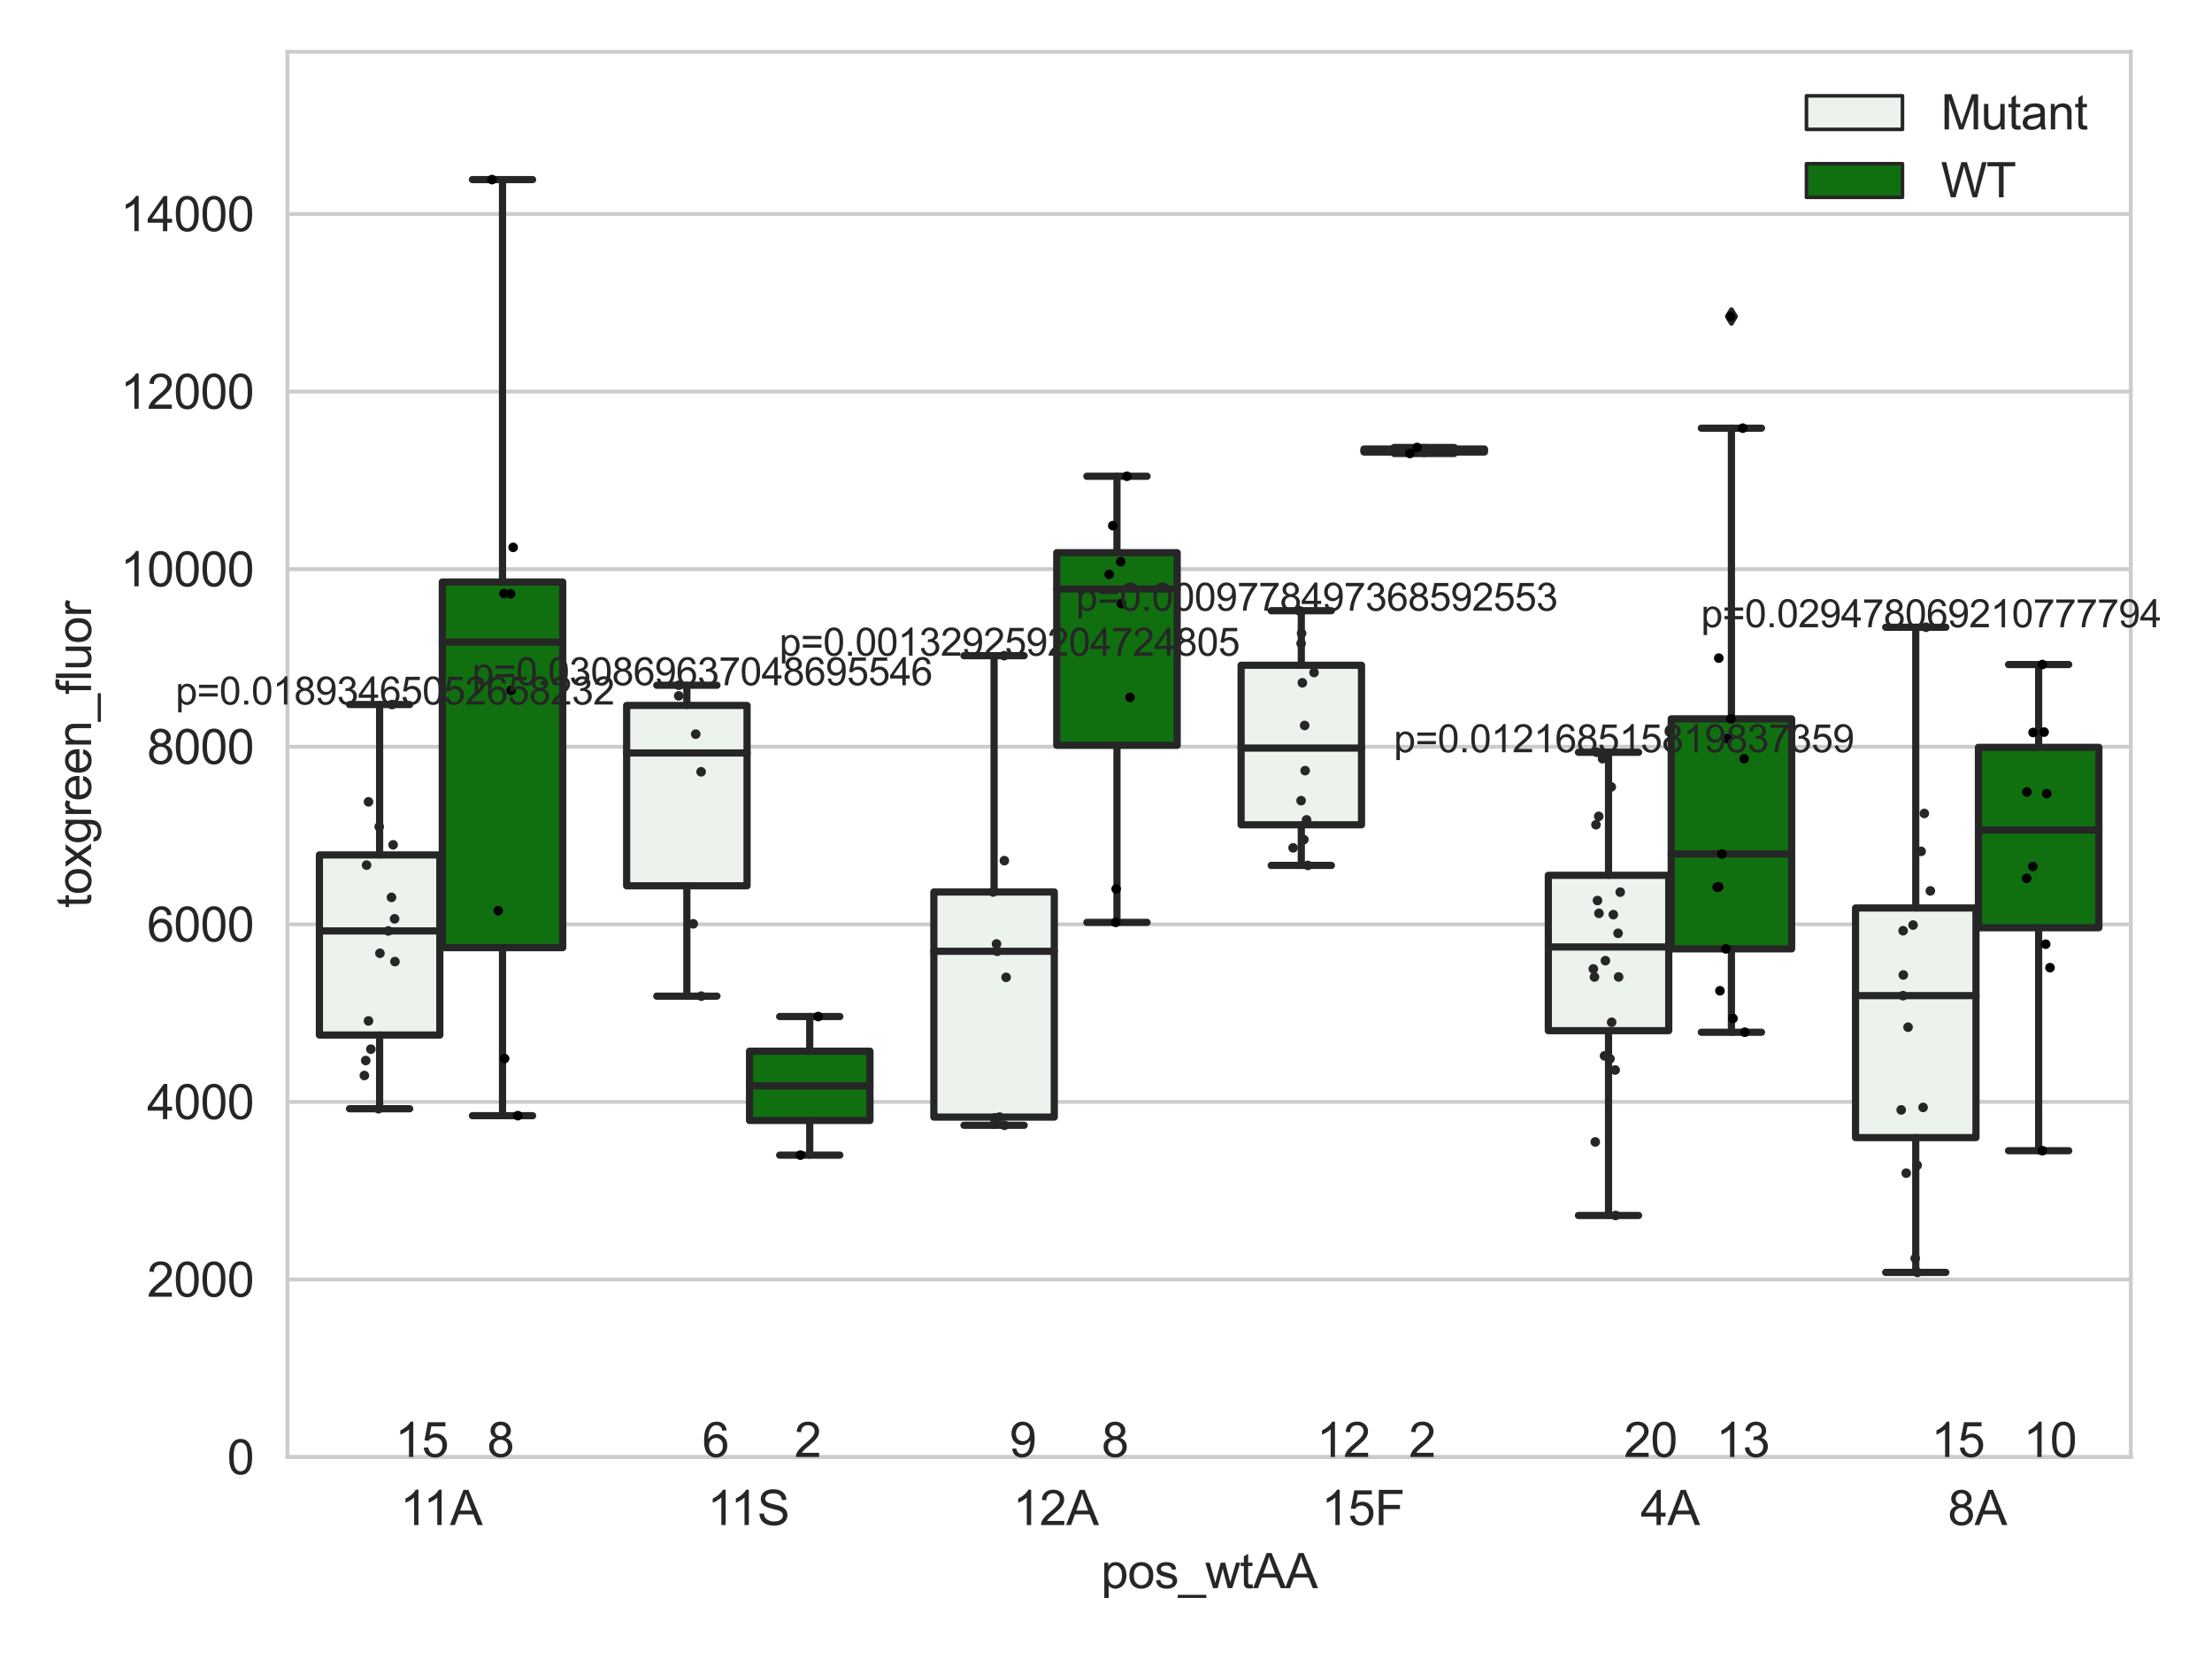 <?xml version="1.0" encoding="utf-8" standalone="no"?>
<!DOCTYPE svg PUBLIC "-//W3C//DTD SVG 1.1//EN"
  "http://www.w3.org/Graphics/SVG/1.1/DTD/svg11.dtd">
<svg xmlns:xlink="http://www.w3.org/1999/xlink" width="460.8pt" height="345.6pt" viewBox="0 0 460.8 345.6" xmlns="http://www.w3.org/2000/svg" version="1.1">
 <defs>
  <style type="text/css">*{stroke-linejoin: round; stroke-linecap: butt}</style>
 </defs>
 <g id="figure_1">
  <g id="patch_1">
   <path d="M 0 345.6 
L 460.8 345.6 
L 460.8 0 
L 0 0 
z
" style="fill: #ffffff"/>
  </g>
  <g id="axes_1">
   <g id="patch_2">
    <path d="M 59.881 303.539 
L 443.888 303.539 
L 443.888 10.8 
L 59.881 10.8 
z
" style="fill: #ffffff"/>
   </g>
   <g id="matplotlib.axis_1">
    <g id="xtick_1">
     <g id="text_1">
      <!-- 11A -->
      <g style="fill: #262626" transform="translate(83.354 317.697)scale(0.1 -0.1)">
       <defs>
        <path id="ArialMT-31" d="M 2384 0 
L 1822 0 
L 1822 3584 
Q 1619 3391 1289 3197 
Q 959 3003 697 2906 
L 697 3450 
Q 1169 3672 1522 3987 
Q 1875 4303 2022 4600 
L 2384 4600 
L 2384 0 
z
" transform="scale(0.016)"/>
        <path id="ArialMT-41" d="M -9 0 
L 1750 4581 
L 2403 4581 
L 4278 0 
L 3588 0 
L 3053 1388 
L 1138 1388 
L 634 0 
L -9 0 
z
M 1313 1881 
L 2866 1881 
L 2388 3150 
Q 2169 3728 2063 4100 
Q 1975 3659 1816 3225 
L 1313 1881 
z
" transform="scale(0.016)"/>
       </defs>
       <use xlink:href="#ArialMT-31"/>
       <use xlink:href="#ArialMT-31" x="48.24"/>
       <use xlink:href="#ArialMT-41" x="103.855"/>
      </g>
     </g>
    </g>
    <g id="xtick_2">
     <g id="text_2">
      <!-- 11S -->
      <g style="fill: #262626" transform="translate(147.356 317.697)scale(0.1 -0.1)">
       <defs>
        <path id="ArialMT-53" d="M 288 1472 
L 859 1522 
Q 900 1178 1048 958 
Q 1197 738 1509 602 
Q 1822 466 2213 466 
Q 2559 466 2825 569 
Q 3091 672 3220 851 
Q 3350 1031 3350 1244 
Q 3350 1459 3225 1620 
Q 3100 1781 2813 1891 
Q 2628 1963 1997 2114 
Q 1366 2266 1113 2400 
Q 784 2572 623 2826 
Q 463 3081 463 3397 
Q 463 3744 659 4045 
Q 856 4347 1234 4503 
Q 1613 4659 2075 4659 
Q 2584 4659 2973 4495 
Q 3363 4331 3572 4012 
Q 3781 3694 3797 3291 
L 3216 3247 
Q 3169 3681 2898 3903 
Q 2628 4125 2100 4125 
Q 1550 4125 1298 3923 
Q 1047 3722 1047 3438 
Q 1047 3191 1225 3031 
Q 1400 2872 2139 2705 
Q 2878 2538 3153 2413 
Q 3553 2228 3743 1945 
Q 3934 1663 3934 1294 
Q 3934 928 3725 604 
Q 3516 281 3123 101 
Q 2731 -78 2241 -78 
Q 1619 -78 1198 103 
Q 778 284 539 648 
Q 300 1013 288 1472 
z
" transform="scale(0.016)"/>
       </defs>
       <use xlink:href="#ArialMT-31"/>
       <use xlink:href="#ArialMT-31" x="48.24"/>
       <use xlink:href="#ArialMT-53" x="103.855"/>
      </g>
     </g>
    </g>
    <g id="xtick_3">
     <g id="text_3">
      <!-- 12A -->
      <g style="fill: #262626" transform="translate(210.988 317.697)scale(0.1 -0.1)">
       <defs>
        <path id="ArialMT-32" d="M 3222 541 
L 3222 0 
L 194 0 
Q 188 203 259 391 
Q 375 700 629 1000 
Q 884 1300 1366 1694 
Q 2113 2306 2375 2664 
Q 2638 3022 2638 3341 
Q 2638 3675 2398 3904 
Q 2159 4134 1775 4134 
Q 1369 4134 1125 3890 
Q 881 3647 878 3216 
L 300 3275 
Q 359 3922 746 4261 
Q 1134 4600 1788 4600 
Q 2447 4600 2831 4234 
Q 3216 3869 3216 3328 
Q 3216 3053 3103 2787 
Q 2991 2522 2730 2228 
Q 2469 1934 1863 1422 
Q 1356 997 1212 845 
Q 1069 694 975 541 
L 3222 541 
z
" transform="scale(0.016)"/>
       </defs>
       <use xlink:href="#ArialMT-31"/>
       <use xlink:href="#ArialMT-32" x="55.615"/>
       <use xlink:href="#ArialMT-41" x="111.23"/>
      </g>
     </g>
    </g>
    <g id="xtick_4">
     <g id="text_4">
      <!-- 15F -->
      <g style="fill: #262626" transform="translate(275.27 317.697)scale(0.1 -0.1)">
       <defs>
        <path id="ArialMT-35" d="M 266 1200 
L 856 1250 
Q 922 819 1161 601 
Q 1400 384 1738 384 
Q 2144 384 2425 690 
Q 2706 997 2706 1503 
Q 2706 1984 2436 2262 
Q 2166 2541 1728 2541 
Q 1456 2541 1237 2417 
Q 1019 2294 894 2097 
L 366 2166 
L 809 4519 
L 3088 4519 
L 3088 3981 
L 1259 3981 
L 1013 2750 
Q 1425 3038 1878 3038 
Q 2478 3038 2890 2622 
Q 3303 2206 3303 1553 
Q 3303 931 2941 478 
Q 2500 -78 1738 -78 
Q 1113 -78 717 272 
Q 322 622 266 1200 
z
" transform="scale(0.016)"/>
        <path id="ArialMT-46" d="M 525 0 
L 525 4581 
L 3616 4581 
L 3616 4041 
L 1131 4041 
L 1131 2622 
L 3281 2622 
L 3281 2081 
L 1131 2081 
L 1131 0 
L 525 0 
z
" transform="scale(0.016)"/>
       </defs>
       <use xlink:href="#ArialMT-31"/>
       <use xlink:href="#ArialMT-35" x="55.615"/>
       <use xlink:href="#ArialMT-46" x="111.23"/>
      </g>
     </g>
    </g>
    <g id="xtick_5">
     <g id="text_5">
      <!-- 4A -->
      <g style="fill: #262626" transform="translate(341.771 317.697)scale(0.1 -0.1)">
       <defs>
        <path id="ArialMT-34" d="M 2069 0 
L 2069 1097 
L 81 1097 
L 81 1613 
L 2172 4581 
L 2631 4581 
L 2631 1613 
L 3250 1613 
L 3250 1097 
L 2631 1097 
L 2631 0 
L 2069 0 
z
M 2069 1613 
L 2069 3678 
L 634 1613 
L 2069 1613 
z
" transform="scale(0.016)"/>
       </defs>
       <use xlink:href="#ArialMT-34"/>
       <use xlink:href="#ArialMT-41" x="55.615"/>
      </g>
     </g>
    </g>
    <g id="xtick_6">
     <g id="text_6">
      <!-- 8A -->
      <g style="fill: #262626" transform="translate(405.772 317.697)scale(0.1 -0.1)">
       <defs>
        <path id="ArialMT-38" d="M 1131 2484 
Q 781 2613 612 2850 
Q 444 3088 444 3419 
Q 444 3919 803 4259 
Q 1163 4600 1759 4600 
Q 2359 4600 2725 4251 
Q 3091 3903 3091 3403 
Q 3091 3084 2923 2848 
Q 2756 2613 2416 2484 
Q 2838 2347 3058 2040 
Q 3278 1734 3278 1309 
Q 3278 722 2862 322 
Q 2447 -78 1769 -78 
Q 1091 -78 675 323 
Q 259 725 259 1325 
Q 259 1772 486 2073 
Q 713 2375 1131 2484 
z
M 1019 3438 
Q 1019 3113 1228 2906 
Q 1438 2700 1772 2700 
Q 2097 2700 2305 2904 
Q 2513 3109 2513 3406 
Q 2513 3716 2298 3927 
Q 2084 4138 1766 4138 
Q 1444 4138 1231 3931 
Q 1019 3725 1019 3438 
z
M 838 1322 
Q 838 1081 952 856 
Q 1066 631 1291 507 
Q 1516 384 1775 384 
Q 2178 384 2440 643 
Q 2703 903 2703 1303 
Q 2703 1709 2433 1975 
Q 2163 2241 1756 2241 
Q 1359 2241 1098 1978 
Q 838 1716 838 1322 
z
" transform="scale(0.016)"/>
       </defs>
       <use xlink:href="#ArialMT-38"/>
       <use xlink:href="#ArialMT-41" x="55.615"/>
      </g>
     </g>
    </g>
    <g id="text_7">
     <!-- pos_wtAA -->
     <g style="fill: #262626" transform="translate(229.373 330.842)scale(0.1 -0.1)">
      <defs>
       <path id="ArialMT-70" d="M 422 -1272 
L 422 3319 
L 934 3319 
L 934 2888 
Q 1116 3141 1344 3267 
Q 1572 3394 1897 3394 
Q 2322 3394 2647 3175 
Q 2972 2956 3137 2557 
Q 3303 2159 3303 1684 
Q 3303 1175 3120 767 
Q 2938 359 2589 142 
Q 2241 -75 1856 -75 
Q 1575 -75 1351 44 
Q 1128 163 984 344 
L 984 -1272 
L 422 -1272 
z
M 931 1641 
Q 931 1000 1190 694 
Q 1450 388 1819 388 
Q 2194 388 2461 705 
Q 2728 1022 2728 1688 
Q 2728 2322 2467 2637 
Q 2206 2953 1844 2953 
Q 1484 2953 1207 2617 
Q 931 2281 931 1641 
z
" transform="scale(0.016)"/>
       <path id="ArialMT-6f" d="M 213 1659 
Q 213 2581 725 3025 
Q 1153 3394 1769 3394 
Q 2453 3394 2887 2945 
Q 3322 2497 3322 1706 
Q 3322 1066 3130 698 
Q 2938 331 2570 128 
Q 2203 -75 1769 -75 
Q 1072 -75 642 372 
Q 213 819 213 1659 
z
M 791 1659 
Q 791 1022 1069 705 
Q 1347 388 1769 388 
Q 2188 388 2466 706 
Q 2744 1025 2744 1678 
Q 2744 2294 2464 2611 
Q 2184 2928 1769 2928 
Q 1347 2928 1069 2612 
Q 791 2297 791 1659 
z
" transform="scale(0.016)"/>
       <path id="ArialMT-73" d="M 197 991 
L 753 1078 
Q 800 744 1014 566 
Q 1228 388 1613 388 
Q 2000 388 2187 545 
Q 2375 703 2375 916 
Q 2375 1106 2209 1216 
Q 2094 1291 1634 1406 
Q 1016 1563 777 1677 
Q 538 1791 414 1992 
Q 291 2194 291 2438 
Q 291 2659 392 2848 
Q 494 3038 669 3163 
Q 800 3259 1026 3326 
Q 1253 3394 1513 3394 
Q 1903 3394 2198 3281 
Q 2494 3169 2634 2976 
Q 2775 2784 2828 2463 
L 2278 2388 
Q 2241 2644 2061 2787 
Q 1881 2931 1553 2931 
Q 1166 2931 1000 2803 
Q 834 2675 834 2503 
Q 834 2394 903 2306 
Q 972 2216 1119 2156 
Q 1203 2125 1616 2013 
Q 2213 1853 2448 1751 
Q 2684 1650 2818 1456 
Q 2953 1263 2953 975 
Q 2953 694 2789 445 
Q 2625 197 2315 61 
Q 2006 -75 1616 -75 
Q 969 -75 630 194 
Q 291 463 197 991 
z
" transform="scale(0.016)"/>
       <path id="ArialMT-5f" d="M -97 -1272 
L -97 -866 
L 3631 -866 
L 3631 -1272 
L -97 -1272 
z
" transform="scale(0.016)"/>
       <path id="ArialMT-77" d="M 1034 0 
L 19 3319 
L 600 3319 
L 1128 1403 
L 1325 691 
Q 1338 744 1497 1375 
L 2025 3319 
L 2603 3319 
L 3100 1394 
L 3266 759 
L 3456 1400 
L 4025 3319 
L 4572 3319 
L 3534 0 
L 2950 0 
L 2422 1988 
L 2294 2553 
L 1622 0 
L 1034 0 
z
" transform="scale(0.016)"/>
       <path id="ArialMT-74" d="M 1650 503 
L 1731 6 
Q 1494 -44 1306 -44 
Q 1000 -44 831 53 
Q 663 150 594 308 
Q 525 466 525 972 
L 525 2881 
L 113 2881 
L 113 3319 
L 525 3319 
L 525 4141 
L 1084 4478 
L 1084 3319 
L 1650 3319 
L 1650 2881 
L 1084 2881 
L 1084 941 
Q 1084 700 1114 631 
Q 1144 563 1211 522 
Q 1278 481 1403 481 
Q 1497 481 1650 503 
z
" transform="scale(0.016)"/>
      </defs>
      <use xlink:href="#ArialMT-70"/>
      <use xlink:href="#ArialMT-6f" x="55.615"/>
      <use xlink:href="#ArialMT-73" x="111.23"/>
      <use xlink:href="#ArialMT-5f" x="161.23"/>
      <use xlink:href="#ArialMT-77" x="216.846"/>
      <use xlink:href="#ArialMT-74" x="289.062"/>
      <use xlink:href="#ArialMT-41" x="316.846"/>
      <use xlink:href="#ArialMT-41" x="383.545"/>
     </g>
    </g>
   </g>
   <g id="matplotlib.axis_2">
    <g id="ytick_1">
     <g id="line2d_1">
      <path d="M 59.881 303.539 
L 443.888 303.539 
" clip-path="url(#p33c07c16c9)" style="fill: none; stroke: #cccccc; stroke-width: 0.8; stroke-linecap: round"/>
     </g>
     <g id="text_8">
      <!-- 0 -->
      <g style="fill: #262626" transform="translate(47.32 307.118)scale(0.1 -0.1)">
       <defs>
        <path id="ArialMT-30" d="M 266 2259 
Q 266 3072 433 3567 
Q 600 4063 929 4331 
Q 1259 4600 1759 4600 
Q 2128 4600 2406 4451 
Q 2684 4303 2865 4023 
Q 3047 3744 3150 3342 
Q 3253 2941 3253 2259 
Q 3253 1453 3087 958 
Q 2922 463 2592 192 
Q 2263 -78 1759 -78 
Q 1097 -78 719 397 
Q 266 969 266 2259 
z
M 844 2259 
Q 844 1131 1108 757 
Q 1372 384 1759 384 
Q 2147 384 2411 759 
Q 2675 1134 2675 2259 
Q 2675 3391 2411 3762 
Q 2147 4134 1753 4134 
Q 1366 4134 1134 3806 
Q 844 3388 844 2259 
z
" transform="scale(0.016)"/>
       </defs>
       <use xlink:href="#ArialMT-30"/>
      </g>
     </g>
    </g>
    <g id="ytick_2">
     <g id="line2d_2">
      <path d="M 59.881 266.544 
L 443.888 266.544 
" clip-path="url(#p33c07c16c9)" style="fill: none; stroke: #cccccc; stroke-width: 0.8; stroke-linecap: round"/>
     </g>
     <g id="text_9">
      <!-- 2000 -->
      <g style="fill: #262626" transform="translate(30.637 270.123)scale(0.1 -0.1)">
       <use xlink:href="#ArialMT-32"/>
       <use xlink:href="#ArialMT-30" x="55.615"/>
       <use xlink:href="#ArialMT-30" x="111.23"/>
       <use xlink:href="#ArialMT-30" x="166.846"/>
      </g>
     </g>
    </g>
    <g id="ytick_3">
     <g id="line2d_3">
      <path d="M 59.881 229.55 
L 443.888 229.55 
" clip-path="url(#p33c07c16c9)" style="fill: none; stroke: #cccccc; stroke-width: 0.8; stroke-linecap: round"/>
     </g>
     <g id="text_10">
      <!-- 4000 -->
      <g style="fill: #262626" transform="translate(30.637 233.129)scale(0.1 -0.1)">
       <use xlink:href="#ArialMT-34"/>
       <use xlink:href="#ArialMT-30" x="55.615"/>
       <use xlink:href="#ArialMT-30" x="111.23"/>
       <use xlink:href="#ArialMT-30" x="166.846"/>
      </g>
     </g>
    </g>
    <g id="ytick_4">
     <g id="line2d_4">
      <path d="M 59.881 192.556 
L 443.888 192.556 
" clip-path="url(#p33c07c16c9)" style="fill: none; stroke: #cccccc; stroke-width: 0.8; stroke-linecap: round"/>
     </g>
     <g id="text_11">
      <!-- 6000 -->
      <g style="fill: #262626" transform="translate(30.637 196.135)scale(0.1 -0.1)">
       <defs>
        <path id="ArialMT-36" d="M 3184 3459 
L 2625 3416 
Q 2550 3747 2413 3897 
Q 2184 4138 1850 4138 
Q 1581 4138 1378 3988 
Q 1113 3794 959 3422 
Q 806 3050 800 2363 
Q 1003 2672 1297 2822 
Q 1591 2972 1913 2972 
Q 2475 2972 2870 2558 
Q 3266 2144 3266 1488 
Q 3266 1056 3080 686 
Q 2894 316 2569 119 
Q 2244 -78 1831 -78 
Q 1128 -78 684 439 
Q 241 956 241 2144 
Q 241 3472 731 4075 
Q 1159 4600 1884 4600 
Q 2425 4600 2770 4297 
Q 3116 3994 3184 3459 
z
M 888 1484 
Q 888 1194 1011 928 
Q 1134 663 1356 523 
Q 1578 384 1822 384 
Q 2178 384 2434 671 
Q 2691 959 2691 1453 
Q 2691 1928 2437 2201 
Q 2184 2475 1800 2475 
Q 1419 2475 1153 2201 
Q 888 1928 888 1484 
z
" transform="scale(0.016)"/>
       </defs>
       <use xlink:href="#ArialMT-36"/>
       <use xlink:href="#ArialMT-30" x="55.615"/>
       <use xlink:href="#ArialMT-30" x="111.23"/>
       <use xlink:href="#ArialMT-30" x="166.846"/>
      </g>
     </g>
    </g>
    <g id="ytick_5">
     <g id="line2d_5">
      <path d="M 59.881 155.561 
L 443.888 155.561 
" clip-path="url(#p33c07c16c9)" style="fill: none; stroke: #cccccc; stroke-width: 0.8; stroke-linecap: round"/>
     </g>
     <g id="text_12">
      <!-- 8000 -->
      <g style="fill: #262626" transform="translate(30.637 159.14)scale(0.1 -0.1)">
       <use xlink:href="#ArialMT-38"/>
       <use xlink:href="#ArialMT-30" x="55.615"/>
       <use xlink:href="#ArialMT-30" x="111.23"/>
       <use xlink:href="#ArialMT-30" x="166.846"/>
      </g>
     </g>
    </g>
    <g id="ytick_6">
     <g id="line2d_6">
      <path d="M 59.881 118.567 
L 443.888 118.567 
" clip-path="url(#p33c07c16c9)" style="fill: none; stroke: #cccccc; stroke-width: 0.8; stroke-linecap: round"/>
     </g>
     <g id="text_13">
      <!-- 10000 -->
      <g style="fill: #262626" transform="translate(25.077 122.146)scale(0.1 -0.1)">
       <use xlink:href="#ArialMT-31"/>
       <use xlink:href="#ArialMT-30" x="55.615"/>
       <use xlink:href="#ArialMT-30" x="111.23"/>
       <use xlink:href="#ArialMT-30" x="166.846"/>
       <use xlink:href="#ArialMT-30" x="222.461"/>
      </g>
     </g>
    </g>
    <g id="ytick_7">
     <g id="line2d_7">
      <path d="M 59.881 81.573 
L 443.888 81.573 
" clip-path="url(#p33c07c16c9)" style="fill: none; stroke: #cccccc; stroke-width: 0.8; stroke-linecap: round"/>
     </g>
     <g id="text_14">
      <!-- 12000 -->
      <g style="fill: #262626" transform="translate(25.077 85.152)scale(0.1 -0.1)">
       <use xlink:href="#ArialMT-31"/>
       <use xlink:href="#ArialMT-32" x="55.615"/>
       <use xlink:href="#ArialMT-30" x="111.23"/>
       <use xlink:href="#ArialMT-30" x="166.846"/>
       <use xlink:href="#ArialMT-30" x="222.461"/>
      </g>
     </g>
    </g>
    <g id="ytick_8">
     <g id="line2d_8">
      <path d="M 59.881 44.579 
L 443.888 44.579 
" clip-path="url(#p33c07c16c9)" style="fill: none; stroke: #cccccc; stroke-width: 0.8; stroke-linecap: round"/>
     </g>
     <g id="text_15">
      <!-- 14000 -->
      <g style="fill: #262626" transform="translate(25.077 48.157)scale(0.1 -0.1)">
       <use xlink:href="#ArialMT-31"/>
       <use xlink:href="#ArialMT-34" x="55.615"/>
       <use xlink:href="#ArialMT-30" x="111.23"/>
       <use xlink:href="#ArialMT-30" x="166.846"/>
       <use xlink:href="#ArialMT-30" x="222.461"/>
      </g>
     </g>
    </g>
    <g id="text_16">
     <!-- toxgreen_fluor -->
     <g style="fill: #262626" transform="translate(18.972 189.132)rotate(-90)scale(0.1 -0.1)">
      <defs>
       <path id="ArialMT-78" d="M 47 0 
L 1259 1725 
L 138 3319 
L 841 3319 
L 1350 2541 
Q 1494 2319 1581 2169 
Q 1719 2375 1834 2534 
L 2394 3319 
L 3066 3319 
L 1919 1756 
L 3153 0 
L 2463 0 
L 1781 1031 
L 1600 1309 
L 728 0 
L 47 0 
z
" transform="scale(0.016)"/>
       <path id="ArialMT-67" d="M 319 -275 
L 866 -356 
Q 900 -609 1056 -725 
Q 1266 -881 1628 -881 
Q 2019 -881 2231 -725 
Q 2444 -569 2519 -288 
Q 2563 -116 2559 434 
Q 2191 0 1641 0 
Q 956 0 581 494 
Q 206 988 206 1678 
Q 206 2153 378 2554 
Q 550 2956 876 3175 
Q 1203 3394 1644 3394 
Q 2231 3394 2613 2919 
L 2613 3319 
L 3131 3319 
L 3131 450 
Q 3131 -325 2973 -648 
Q 2816 -972 2473 -1159 
Q 2131 -1347 1631 -1347 
Q 1038 -1347 672 -1080 
Q 306 -813 319 -275 
z
M 784 1719 
Q 784 1066 1043 766 
Q 1303 466 1694 466 
Q 2081 466 2343 764 
Q 2606 1063 2606 1700 
Q 2606 2309 2336 2618 
Q 2066 2928 1684 2928 
Q 1309 2928 1046 2623 
Q 784 2319 784 1719 
z
" transform="scale(0.016)"/>
       <path id="ArialMT-72" d="M 416 0 
L 416 3319 
L 922 3319 
L 922 2816 
Q 1116 3169 1280 3281 
Q 1444 3394 1641 3394 
Q 1925 3394 2219 3213 
L 2025 2691 
Q 1819 2813 1613 2813 
Q 1428 2813 1281 2702 
Q 1134 2591 1072 2394 
Q 978 2094 978 1738 
L 978 0 
L 416 0 
z
" transform="scale(0.016)"/>
       <path id="ArialMT-65" d="M 2694 1069 
L 3275 997 
Q 3138 488 2766 206 
Q 2394 -75 1816 -75 
Q 1088 -75 661 373 
Q 234 822 234 1631 
Q 234 2469 665 2931 
Q 1097 3394 1784 3394 
Q 2450 3394 2872 2941 
Q 3294 2488 3294 1666 
Q 3294 1616 3291 1516 
L 816 1516 
Q 847 969 1125 678 
Q 1403 388 1819 388 
Q 2128 388 2347 550 
Q 2566 713 2694 1069 
z
M 847 1978 
L 2700 1978 
Q 2663 2397 2488 2606 
Q 2219 2931 1791 2931 
Q 1403 2931 1139 2672 
Q 875 2413 847 1978 
z
" transform="scale(0.016)"/>
       <path id="ArialMT-6e" d="M 422 0 
L 422 3319 
L 928 3319 
L 928 2847 
Q 1294 3394 1984 3394 
Q 2284 3394 2536 3286 
Q 2788 3178 2913 3003 
Q 3038 2828 3088 2588 
Q 3119 2431 3119 2041 
L 3119 0 
L 2556 0 
L 2556 2019 
Q 2556 2363 2490 2533 
Q 2425 2703 2258 2804 
Q 2091 2906 1866 2906 
Q 1506 2906 1245 2678 
Q 984 2450 984 1813 
L 984 0 
L 422 0 
z
" transform="scale(0.016)"/>
       <path id="ArialMT-66" d="M 556 0 
L 556 2881 
L 59 2881 
L 59 3319 
L 556 3319 
L 556 3672 
Q 556 4006 616 4169 
Q 697 4388 901 4523 
Q 1106 4659 1475 4659 
Q 1713 4659 2000 4603 
L 1916 4113 
Q 1741 4144 1584 4144 
Q 1328 4144 1222 4034 
Q 1116 3925 1116 3625 
L 1116 3319 
L 1763 3319 
L 1763 2881 
L 1116 2881 
L 1116 0 
L 556 0 
z
" transform="scale(0.016)"/>
       <path id="ArialMT-6c" d="M 409 0 
L 409 4581 
L 972 4581 
L 972 0 
L 409 0 
z
" transform="scale(0.016)"/>
       <path id="ArialMT-75" d="M 2597 0 
L 2597 488 
Q 2209 -75 1544 -75 
Q 1250 -75 995 37 
Q 741 150 617 320 
Q 494 491 444 738 
Q 409 903 409 1263 
L 409 3319 
L 972 3319 
L 972 1478 
Q 972 1038 1006 884 
Q 1059 663 1231 536 
Q 1403 409 1656 409 
Q 1909 409 2131 539 
Q 2353 669 2445 892 
Q 2538 1116 2538 1541 
L 2538 3319 
L 3100 3319 
L 3100 0 
L 2597 0 
z
" transform="scale(0.016)"/>
      </defs>
      <use xlink:href="#ArialMT-74"/>
      <use xlink:href="#ArialMT-6f" x="27.783"/>
      <use xlink:href="#ArialMT-78" x="83.398"/>
      <use xlink:href="#ArialMT-67" x="133.398"/>
      <use xlink:href="#ArialMT-72" x="189.014"/>
      <use xlink:href="#ArialMT-65" x="222.314"/>
      <use xlink:href="#ArialMT-65" x="277.93"/>
      <use xlink:href="#ArialMT-6e" x="333.545"/>
      <use xlink:href="#ArialMT-5f" x="389.16"/>
      <use xlink:href="#ArialMT-66" x="444.775"/>
      <use xlink:href="#ArialMT-6c" x="472.559"/>
      <use xlink:href="#ArialMT-75" x="494.775"/>
      <use xlink:href="#ArialMT-6f" x="550.391"/>
      <use xlink:href="#ArialMT-72" x="606.006"/>
     </g>
    </g>
   </g>
   <g id="patch_3">
    <path d="M 66.537 215.617 
L 91.626 215.617 
L 91.626 178.103 
L 66.537 178.103 
L 66.537 215.617 
z
" clip-path="url(#p33c07c16c9)" style="fill: #ecf2ec; stroke: #262626; stroke-width: 1.5; stroke-linejoin: miter"/>
   </g>
   <g id="patch_4">
    <path d="M 92.138 197.416 
L 117.226 197.416 
L 117.226 121.241 
L 92.138 121.241 
L 92.138 197.416 
z
" clip-path="url(#p33c07c16c9)" style="fill: #107010; stroke: #262626; stroke-width: 1.5; stroke-linejoin: miter"/>
   </g>
   <g id="patch_5">
    <path d="M 130.538 184.531 
L 155.627 184.531 
L 155.627 146.957 
L 130.538 146.957 
L 130.538 184.531 
z
" clip-path="url(#p33c07c16c9)" style="fill: #ecf2ec; stroke: #262626; stroke-width: 1.5; stroke-linejoin: miter"/>
   </g>
   <g id="patch_6">
    <path d="M 156.139 233.415 
L 181.227 233.415 
L 181.227 218.981 
L 156.139 218.981 
L 156.139 233.415 
z
" clip-path="url(#p33c07c16c9)" style="fill: #107010; stroke: #262626; stroke-width: 1.5; stroke-linejoin: miter"/>
   </g>
   <g id="patch_7">
    <path d="M 194.54 232.71 
L 219.628 232.71 
L 219.628 185.817 
L 194.54 185.817 
L 194.54 232.71 
z
" clip-path="url(#p33c07c16c9)" style="fill: #ecf2ec; stroke: #262626; stroke-width: 1.5; stroke-linejoin: miter"/>
   </g>
   <g id="patch_8">
    <path d="M 220.14 155.256 
L 245.228 155.256 
L 245.228 115.141 
L 220.14 115.141 
L 220.14 155.256 
z
" clip-path="url(#p33c07c16c9)" style="fill: #107010; stroke: #262626; stroke-width: 1.5; stroke-linejoin: miter"/>
   </g>
   <g id="patch_9">
    <path d="M 258.541 171.821 
L 283.629 171.821 
L 283.629 138.583 
L 258.541 138.583 
L 258.541 171.821 
z
" clip-path="url(#p33c07c16c9)" style="fill: #ecf2ec; stroke: #262626; stroke-width: 1.5; stroke-linejoin: miter"/>
   </g>
   <g id="patch_10">
    <path d="M 284.141 94.157 
L 309.23 94.157 
L 309.23 93.533 
L 284.141 93.533 
L 284.141 94.157 
z
" clip-path="url(#p33c07c16c9)" style="fill: #107010; stroke: #262626; stroke-width: 1.5; stroke-linejoin: miter"/>
   </g>
   <g id="patch_11">
    <path d="M 322.542 214.703 
L 347.63 214.703 
L 347.63 182.341 
L 322.542 182.341 
L 322.542 214.703 
z
" clip-path="url(#p33c07c16c9)" style="fill: #ecf2ec; stroke: #262626; stroke-width: 1.5; stroke-linejoin: miter"/>
   </g>
   <g id="patch_12">
    <path d="M 348.142 197.669 
L 373.231 197.669 
L 373.231 149.748 
L 348.142 149.748 
L 348.142 197.669 
z
" clip-path="url(#p33c07c16c9)" style="fill: #107010; stroke: #262626; stroke-width: 1.5; stroke-linejoin: miter"/>
   </g>
   <g id="patch_13">
    <path d="M 386.543 236.984 
L 411.631 236.984 
L 411.631 189.149 
L 386.543 189.149 
L 386.543 236.984 
z
" clip-path="url(#p33c07c16c9)" style="fill: #ecf2ec; stroke: #262626; stroke-width: 1.5; stroke-linejoin: miter"/>
   </g>
   <g id="patch_14">
    <path d="M 412.143 193.263 
L 437.232 193.263 
L 437.232 155.685 
L 412.143 155.685 
L 412.143 193.263 
z
" clip-path="url(#p33c07c16c9)" style="fill: #107010; stroke: #262626; stroke-width: 1.5; stroke-linejoin: miter"/>
   </g>
   <g id="patch_15">
    <path d="M 91.882 303.539 
L 91.882 303.539 
L 91.882 303.539 
L 91.882 303.539 
z
" clip-path="url(#p33c07c16c9)" style="fill: #ecf2ec; stroke: #262626; stroke-width: 0.75; stroke-linejoin: miter"/>
   </g>
   <g id="patch_16">
    <path d="M 91.882 303.539 
L 91.882 303.539 
L 91.882 303.539 
L 91.882 303.539 
z
" clip-path="url(#p33c07c16c9)" style="fill: #107010; stroke: #262626; stroke-width: 0.75; stroke-linejoin: miter"/>
   </g>
   <g id="PathCollection_1"/>
   <g id="PathCollection_2"/>
   <g id="line2d_9">
    <path d="M 79.082 215.617 
L 79.082 230.971 
" clip-path="url(#p33c07c16c9)" style="fill: none; stroke: #262626; stroke-width: 1.5; stroke-linecap: round"/>
   </g>
   <g id="line2d_10">
    <path d="M 79.082 178.103 
L 79.082 146.769 
" clip-path="url(#p33c07c16c9)" style="fill: none; stroke: #262626; stroke-width: 1.5; stroke-linecap: round"/>
   </g>
   <g id="line2d_11">
    <path d="M 72.809 230.971 
L 85.354 230.971 
" clip-path="url(#p33c07c16c9)" style="fill: none; stroke: #262626; stroke-width: 1.5; stroke-linecap: round"/>
   </g>
   <g id="line2d_12">
    <path d="M 72.809 146.769 
L 85.354 146.769 
" clip-path="url(#p33c07c16c9)" style="fill: none; stroke: #262626; stroke-width: 1.5; stroke-linecap: round"/>
   </g>
   <g id="line2d_13"/>
   <g id="line2d_14">
    <path d="M 104.682 197.416 
L 104.682 232.416 
" clip-path="url(#p33c07c16c9)" style="fill: none; stroke: #262626; stroke-width: 1.5; stroke-linecap: round"/>
   </g>
   <g id="line2d_15">
    <path d="M 104.682 121.241 
L 104.682 37.413 
" clip-path="url(#p33c07c16c9)" style="fill: none; stroke: #262626; stroke-width: 1.5; stroke-linecap: round"/>
   </g>
   <g id="line2d_16">
    <path d="M 98.41 232.416 
L 110.954 232.416 
" clip-path="url(#p33c07c16c9)" style="fill: none; stroke: #262626; stroke-width: 1.5; stroke-linecap: round"/>
   </g>
   <g id="line2d_17">
    <path d="M 98.41 37.413 
L 110.954 37.413 
" clip-path="url(#p33c07c16c9)" style="fill: none; stroke: #262626; stroke-width: 1.5; stroke-linecap: round"/>
   </g>
   <g id="line2d_18"/>
   <g id="line2d_19">
    <path d="M 143.083 184.531 
L 143.083 207.515 
" clip-path="url(#p33c07c16c9)" style="fill: none; stroke: #262626; stroke-width: 1.5; stroke-linecap: round"/>
   </g>
   <g id="line2d_20">
    <path d="M 143.083 146.957 
L 143.083 142.749 
" clip-path="url(#p33c07c16c9)" style="fill: none; stroke: #262626; stroke-width: 1.5; stroke-linecap: round"/>
   </g>
   <g id="line2d_21">
    <path d="M 136.811 207.515 
L 149.355 207.515 
" clip-path="url(#p33c07c16c9)" style="fill: none; stroke: #262626; stroke-width: 1.5; stroke-linecap: round"/>
   </g>
   <g id="line2d_22">
    <path d="M 136.811 142.749 
L 149.355 142.749 
" clip-path="url(#p33c07c16c9)" style="fill: none; stroke: #262626; stroke-width: 1.5; stroke-linecap: round"/>
   </g>
   <g id="line2d_23"/>
   <g id="line2d_24">
    <path d="M 168.683 233.415 
L 168.683 240.632 
" clip-path="url(#p33c07c16c9)" style="fill: none; stroke: #262626; stroke-width: 1.5; stroke-linecap: round"/>
   </g>
   <g id="line2d_25">
    <path d="M 168.683 218.981 
L 168.683 211.764 
" clip-path="url(#p33c07c16c9)" style="fill: none; stroke: #262626; stroke-width: 1.5; stroke-linecap: round"/>
   </g>
   <g id="line2d_26">
    <path d="M 162.411 240.632 
L 174.955 240.632 
" clip-path="url(#p33c07c16c9)" style="fill: none; stroke: #262626; stroke-width: 1.5; stroke-linecap: round"/>
   </g>
   <g id="line2d_27">
    <path d="M 162.411 211.764 
L 174.955 211.764 
" clip-path="url(#p33c07c16c9)" style="fill: none; stroke: #262626; stroke-width: 1.5; stroke-linecap: round"/>
   </g>
   <g id="line2d_28"/>
   <g id="line2d_29">
    <path d="M 207.084 232.71 
L 207.084 234.418 
" clip-path="url(#p33c07c16c9)" style="fill: none; stroke: #262626; stroke-width: 1.5; stroke-linecap: round"/>
   </g>
   <g id="line2d_30">
    <path d="M 207.084 185.817 
L 207.084 136.593 
" clip-path="url(#p33c07c16c9)" style="fill: none; stroke: #262626; stroke-width: 1.5; stroke-linecap: round"/>
   </g>
   <g id="line2d_31">
    <path d="M 200.812 234.418 
L 213.356 234.418 
" clip-path="url(#p33c07c16c9)" style="fill: none; stroke: #262626; stroke-width: 1.5; stroke-linecap: round"/>
   </g>
   <g id="line2d_32">
    <path d="M 200.812 136.593 
L 213.356 136.593 
" clip-path="url(#p33c07c16c9)" style="fill: none; stroke: #262626; stroke-width: 1.5; stroke-linecap: round"/>
   </g>
   <g id="line2d_33"/>
   <g id="line2d_34">
    <path d="M 232.684 155.256 
L 232.684 192.149 
" clip-path="url(#p33c07c16c9)" style="fill: none; stroke: #262626; stroke-width: 1.5; stroke-linecap: round"/>
   </g>
   <g id="line2d_35">
    <path d="M 232.684 115.141 
L 232.684 99.213 
" clip-path="url(#p33c07c16c9)" style="fill: none; stroke: #262626; stroke-width: 1.5; stroke-linecap: round"/>
   </g>
   <g id="line2d_36">
    <path d="M 226.412 192.149 
L 238.956 192.149 
" clip-path="url(#p33c07c16c9)" style="fill: none; stroke: #262626; stroke-width: 1.5; stroke-linecap: round"/>
   </g>
   <g id="line2d_37">
    <path d="M 226.412 99.213 
L 238.956 99.213 
" clip-path="url(#p33c07c16c9)" style="fill: none; stroke: #262626; stroke-width: 1.5; stroke-linecap: round"/>
   </g>
   <g id="line2d_38"/>
   <g id="line2d_39">
    <path d="M 271.085 171.821 
L 271.085 180.28 
" clip-path="url(#p33c07c16c9)" style="fill: none; stroke: #262626; stroke-width: 1.5; stroke-linecap: round"/>
   </g>
   <g id="line2d_40">
    <path d="M 271.085 138.583 
L 271.085 127.224 
" clip-path="url(#p33c07c16c9)" style="fill: none; stroke: #262626; stroke-width: 1.5; stroke-linecap: round"/>
   </g>
   <g id="line2d_41">
    <path d="M 264.813 180.28 
L 277.357 180.28 
" clip-path="url(#p33c07c16c9)" style="fill: none; stroke: #262626; stroke-width: 1.5; stroke-linecap: round"/>
   </g>
   <g id="line2d_42">
    <path d="M 264.813 127.224 
L 277.357 127.224 
" clip-path="url(#p33c07c16c9)" style="fill: none; stroke: #262626; stroke-width: 1.5; stroke-linecap: round"/>
   </g>
   <g id="line2d_43"/>
   <g id="line2d_44">
    <path d="M 296.685 94.157 
L 296.685 94.468 
" clip-path="url(#p33c07c16c9)" style="fill: none; stroke: #262626; stroke-width: 1.5; stroke-linecap: round"/>
   </g>
   <g id="line2d_45">
    <path d="M 296.685 93.533 
L 296.685 93.221 
" clip-path="url(#p33c07c16c9)" style="fill: none; stroke: #262626; stroke-width: 1.5; stroke-linecap: round"/>
   </g>
   <g id="line2d_46">
    <path d="M 290.413 94.468 
L 302.957 94.468 
" clip-path="url(#p33c07c16c9)" style="fill: none; stroke: #262626; stroke-width: 1.5; stroke-linecap: round"/>
   </g>
   <g id="line2d_47">
    <path d="M 290.413 93.221 
L 302.957 93.221 
" clip-path="url(#p33c07c16c9)" style="fill: none; stroke: #262626; stroke-width: 1.5; stroke-linecap: round"/>
   </g>
   <g id="line2d_48"/>
   <g id="line2d_49">
    <path d="M 335.086 214.703 
L 335.086 253.206 
" clip-path="url(#p33c07c16c9)" style="fill: none; stroke: #262626; stroke-width: 1.5; stroke-linecap: round"/>
   </g>
   <g id="line2d_50">
    <path d="M 335.086 182.341 
L 335.086 156.715 
" clip-path="url(#p33c07c16c9)" style="fill: none; stroke: #262626; stroke-width: 1.5; stroke-linecap: round"/>
   </g>
   <g id="line2d_51">
    <path d="M 328.814 253.206 
L 341.358 253.206 
" clip-path="url(#p33c07c16c9)" style="fill: none; stroke: #262626; stroke-width: 1.5; stroke-linecap: round"/>
   </g>
   <g id="line2d_52">
    <path d="M 328.814 156.715 
L 341.358 156.715 
" clip-path="url(#p33c07c16c9)" style="fill: none; stroke: #262626; stroke-width: 1.5; stroke-linecap: round"/>
   </g>
   <g id="line2d_53"/>
   <g id="line2d_54">
    <path d="M 360.686 197.669 
L 360.686 215.038 
" clip-path="url(#p33c07c16c9)" style="fill: none; stroke: #262626; stroke-width: 1.5; stroke-linecap: round"/>
   </g>
   <g id="line2d_55">
    <path d="M 360.686 149.748 
L 360.686 89.194 
" clip-path="url(#p33c07c16c9)" style="fill: none; stroke: #262626; stroke-width: 1.5; stroke-linecap: round"/>
   </g>
   <g id="line2d_56">
    <path d="M 354.414 215.038 
L 366.959 215.038 
" clip-path="url(#p33c07c16c9)" style="fill: none; stroke: #262626; stroke-width: 1.5; stroke-linecap: round"/>
   </g>
   <g id="line2d_57">
    <path d="M 354.414 89.194 
L 366.959 89.194 
" clip-path="url(#p33c07c16c9)" style="fill: none; stroke: #262626; stroke-width: 1.5; stroke-linecap: round"/>
   </g>
   <g id="line2d_58">
    <defs>
     <path id="m550d4b59f5" d="M -0 1.414 
L 0.849 0 
L 0 -1.414 
L -0.849 -0 
z
" style="stroke: #262626; stroke-linejoin: miter"/>
    </defs>
    <g clip-path="url(#p33c07c16c9)">
     <use xlink:href="#m550d4b59f5" x="360.686" y="65.932" style="fill: #262626; stroke: #262626; stroke-linejoin: miter"/>
    </g>
   </g>
   <g id="line2d_59">
    <path d="M 399.087 236.984 
L 399.087 265.059 
" clip-path="url(#p33c07c16c9)" style="fill: none; stroke: #262626; stroke-width: 1.5; stroke-linecap: round"/>
   </g>
   <g id="line2d_60">
    <path d="M 399.087 189.149 
L 399.087 130.668 
" clip-path="url(#p33c07c16c9)" style="fill: none; stroke: #262626; stroke-width: 1.5; stroke-linecap: round"/>
   </g>
   <g id="line2d_61">
    <path d="M 392.815 265.059 
L 405.359 265.059 
" clip-path="url(#p33c07c16c9)" style="fill: none; stroke: #262626; stroke-width: 1.5; stroke-linecap: round"/>
   </g>
   <g id="line2d_62">
    <path d="M 392.815 130.668 
L 405.359 130.668 
" clip-path="url(#p33c07c16c9)" style="fill: none; stroke: #262626; stroke-width: 1.5; stroke-linecap: round"/>
   </g>
   <g id="line2d_63"/>
   <g id="line2d_64">
    <path d="M 424.688 193.263 
L 424.688 239.716 
" clip-path="url(#p33c07c16c9)" style="fill: none; stroke: #262626; stroke-width: 1.5; stroke-linecap: round"/>
   </g>
   <g id="line2d_65">
    <path d="M 424.688 155.685 
L 424.688 138.437 
" clip-path="url(#p33c07c16c9)" style="fill: none; stroke: #262626; stroke-width: 1.5; stroke-linecap: round"/>
   </g>
   <g id="line2d_66">
    <path d="M 418.415 239.716 
L 430.96 239.716 
" clip-path="url(#p33c07c16c9)" style="fill: none; stroke: #262626; stroke-width: 1.5; stroke-linecap: round"/>
   </g>
   <g id="line2d_67">
    <path d="M 418.415 138.437 
L 430.96 138.437 
" clip-path="url(#p33c07c16c9)" style="fill: none; stroke: #262626; stroke-width: 1.5; stroke-linecap: round"/>
   </g>
   <g id="line2d_68"/>
   <g id="line2d_69">
    <path d="M 66.537 193.927 
L 91.626 193.927 
" clip-path="url(#p33c07c16c9)" style="fill: none; stroke: #262626; stroke-width: 1.5; stroke-linecap: round"/>
   </g>
   <g id="line2d_70">
    <path d="M 92.138 133.762 
L 117.226 133.762 
" clip-path="url(#p33c07c16c9)" style="fill: none; stroke: #262626; stroke-width: 1.5; stroke-linecap: round"/>
   </g>
   <g id="line2d_71">
    <path d="M 130.538 156.857 
L 155.627 156.857 
" clip-path="url(#p33c07c16c9)" style="fill: none; stroke: #262626; stroke-width: 1.5; stroke-linecap: round"/>
   </g>
   <g id="line2d_72">
    <path d="M 156.139 226.198 
L 181.227 226.198 
" clip-path="url(#p33c07c16c9)" style="fill: none; stroke: #262626; stroke-width: 1.5; stroke-linecap: round"/>
   </g>
   <g id="line2d_73">
    <path d="M 194.54 198.167 
L 219.628 198.167 
" clip-path="url(#p33c07c16c9)" style="fill: none; stroke: #262626; stroke-width: 1.5; stroke-linecap: round"/>
   </g>
   <g id="line2d_74">
    <path d="M 220.14 122.698 
L 245.228 122.698 
" clip-path="url(#p33c07c16c9)" style="fill: none; stroke: #262626; stroke-width: 1.5; stroke-linecap: round"/>
   </g>
   <g id="line2d_75">
    <path d="M 258.541 155.832 
L 283.629 155.832 
" clip-path="url(#p33c07c16c9)" style="fill: none; stroke: #262626; stroke-width: 1.5; stroke-linecap: round"/>
   </g>
   <g id="line2d_76">
    <path d="M 284.141 93.845 
L 309.23 93.845 
" clip-path="url(#p33c07c16c9)" style="fill: none; stroke: #262626; stroke-width: 1.5; stroke-linecap: round"/>
   </g>
   <g id="line2d_77">
    <path d="M 322.542 197.274 
L 347.63 197.274 
" clip-path="url(#p33c07c16c9)" style="fill: none; stroke: #262626; stroke-width: 1.5; stroke-linecap: round"/>
   </g>
   <g id="line2d_78">
    <path d="M 348.142 177.894 
L 373.231 177.894 
" clip-path="url(#p33c07c16c9)" style="fill: none; stroke: #262626; stroke-width: 1.5; stroke-linecap: round"/>
   </g>
   <g id="line2d_79">
    <path d="M 386.543 207.413 
L 411.631 207.413 
" clip-path="url(#p33c07c16c9)" style="fill: none; stroke: #262626; stroke-width: 1.5; stroke-linecap: round"/>
   </g>
   <g id="line2d_80">
    <path d="M 412.143 172.913 
L 437.232 172.913 
" clip-path="url(#p33c07c16c9)" style="fill: none; stroke: #262626; stroke-width: 1.5; stroke-linecap: round"/>
   </g>
   <g id="patch_17">
    <path d="M 59.881 303.539 
L 59.881 10.8 
" style="fill: none; stroke: #cccccc; stroke-width: 0.8; stroke-linejoin: miter; stroke-linecap: square"/>
   </g>
   <g id="patch_18">
    <path d="M 443.888 303.539 
L 443.888 10.8 
" style="fill: none; stroke: #cccccc; stroke-width: 0.8; stroke-linejoin: miter; stroke-linecap: square"/>
   </g>
   <g id="patch_19">
    <path d="M 59.881 303.539 
L 443.888 303.539 
" style="fill: none; stroke: #cccccc; stroke-width: 0.8; stroke-linejoin: miter; stroke-linecap: square"/>
   </g>
   <g id="patch_20">
    <path d="M 59.881 10.8 
L 443.888 10.8 
" style="fill: none; stroke: #cccccc; stroke-width: 0.8; stroke-linejoin: miter; stroke-linecap: square"/>
   </g>
   <g id="PathCollection_3">
    <defs>
     <path id="C0_0_01d46edc0f" d="M 0 1 
C 0.265 1 0.52 0.895 0.707 0.707 
C 0.895 0.52 1 0.265 1 -0 
C 1 -0.265 0.895 -0.52 0.707 -0.707 
C 0.52 -0.895 0.265 -1 0 -1 
C -0.265 -1 -0.52 -0.895 -0.707 -0.707 
C -0.895 -0.52 -1 -0.265 -1 0 
C -1 0.265 -0.895 0.52 -0.707 0.707 
C -0.52 0.895 -0.265 1 0 1 
z
"/>
    </defs>
    <g clip-path="url(#p33c07c16c9)">
     <use xlink:href="#C0_0_01d46edc0f" x="79.144" y="198.582" style="fill: #262626"/>
    </g>
    <g clip-path="url(#p33c07c16c9)">
     <use xlink:href="#C0_0_01d46edc0f" x="82.272" y="200.32" style="fill: #262626"/>
    </g>
    <g clip-path="url(#p33c07c16c9)">
     <use xlink:href="#C0_0_01d46edc0f" x="81.556" y="186.939" style="fill: #262626"/>
    </g>
    <g clip-path="url(#p33c07c16c9)">
     <use xlink:href="#C0_0_01d46edc0f" x="76.191" y="220.93" style="fill: #262626"/>
    </g>
    <g clip-path="url(#p33c07c16c9)">
     <use xlink:href="#C0_0_01d46edc0f" x="75.904" y="224.05" style="fill: #262626"/>
    </g>
    <g clip-path="url(#p33c07c16c9)">
     <use xlink:href="#C0_0_01d46edc0f" x="80.898" y="193.927" style="fill: #262626"/>
    </g>
    <g clip-path="url(#p33c07c16c9)">
     <use xlink:href="#C0_0_01d46edc0f" x="78.995" y="172.222" style="fill: #262626"/>
    </g>
    <g clip-path="url(#p33c07c16c9)">
     <use xlink:href="#C0_0_01d46edc0f" x="76.363" y="180.217" style="fill: #262626"/>
    </g>
    <g clip-path="url(#p33c07c16c9)">
     <use xlink:href="#C0_0_01d46edc0f" x="76.766" y="212.675" style="fill: #262626"/>
    </g>
    <g clip-path="url(#p33c07c16c9)">
     <use xlink:href="#C0_0_01d46edc0f" x="78.858" y="230.971" style="fill: #262626"/>
    </g>
    <g clip-path="url(#p33c07c16c9)">
     <use xlink:href="#C0_0_01d46edc0f" x="81.893" y="175.989" style="fill: #262626"/>
    </g>
    <g clip-path="url(#p33c07c16c9)">
     <use xlink:href="#C0_0_01d46edc0f" x="77.253" y="218.559" style="fill: #262626"/>
    </g>
    <g clip-path="url(#p33c07c16c9)">
     <use xlink:href="#C0_0_01d46edc0f" x="82.203" y="191.404" style="fill: #262626"/>
    </g>
    <g clip-path="url(#p33c07c16c9)">
     <use xlink:href="#C0_0_01d46edc0f" x="76.769" y="167.038" style="fill: #262626"/>
    </g>
    <g clip-path="url(#p33c07c16c9)">
     <use xlink:href="#C0_0_01d46edc0f" x="81.648" y="146.769" style="fill: #262626"/>
    </g>
   </g>
   <g id="PathCollection_4">
    <defs>
     <path id="C1_0_3ba0772c89" d="M 0 1 
C 0.265 1 0.52 0.895 0.707 0.707 
C 0.895 0.52 1 0.265 1 -0 
C 1 -0.265 0.895 -0.52 0.707 -0.707 
C 0.52 -0.895 0.265 -1 0 -1 
C -0.265 -1 -0.52 -0.895 -0.707 -0.707 
C -0.895 -0.52 -1 -0.265 -1 0 
C -1 0.265 -0.895 0.52 -0.707 0.707 
C -0.52 0.895 -0.265 1 0 1 
z
"/>
    </defs>
    <g clip-path="url(#p33c07c16c9)">
     <use xlink:href="#C1_0_3ba0772c89" x="105.121" y="220.523"/>
    </g>
    <g clip-path="url(#p33c07c16c9)">
     <use xlink:href="#C1_0_3ba0772c89" x="106.895" y="114.031"/>
    </g>
    <g clip-path="url(#p33c07c16c9)">
     <use xlink:href="#C1_0_3ba0772c89" x="103.781" y="189.714"/>
    </g>
    <g clip-path="url(#p33c07c16c9)">
     <use xlink:href="#C1_0_3ba0772c89" x="102.482" y="37.413"/>
    </g>
    <g clip-path="url(#p33c07c16c9)">
     <use xlink:href="#C1_0_3ba0772c89" x="106.461" y="143.824"/>
    </g>
    <g clip-path="url(#p33c07c16c9)">
     <use xlink:href="#C1_0_3ba0772c89" x="106.38" y="123.7"/>
    </g>
    <g clip-path="url(#p33c07c16c9)">
     <use xlink:href="#C1_0_3ba0772c89" x="107.87" y="232.416"/>
    </g>
    <g clip-path="url(#p33c07c16c9)">
     <use xlink:href="#C1_0_3ba0772c89" x="104.995" y="123.644"/>
    </g>
   </g>
   <g id="PathCollection_5">
    <defs>
     <path id="C2_0_dbe1519272" d="M 0 1 
C 0.265 1 0.52 0.895 0.707 0.707 
C 0.895 0.52 1 0.265 1 -0 
C 1 -0.265 0.895 -0.52 0.707 -0.707 
C 0.52 -0.895 0.265 -1 0 -1 
C -0.265 -1 -0.52 -0.895 -0.707 -0.707 
C -0.895 -0.52 -1 -0.265 -1 0 
C -1 0.265 -0.895 0.52 -0.707 0.707 
C -0.52 0.895 -0.265 1 0 1 
z
"/>
    </defs>
    <g clip-path="url(#p33c07c16c9)">
     <use xlink:href="#C2_0_dbe1519272" x="141.409" y="142.749" style="fill: #262626"/>
    </g>
    <g clip-path="url(#p33c07c16c9)">
     <use xlink:href="#C2_0_dbe1519272" x="144.933" y="152.937" style="fill: #262626"/>
    </g>
    <g clip-path="url(#p33c07c16c9)">
     <use xlink:href="#C2_0_dbe1519272" x="144.413" y="192.45" style="fill: #262626"/>
    </g>
    <g clip-path="url(#p33c07c16c9)">
     <use xlink:href="#C2_0_dbe1519272" x="146.054" y="160.777" style="fill: #262626"/>
    </g>
    <g clip-path="url(#p33c07c16c9)">
     <use xlink:href="#C2_0_dbe1519272" x="146.093" y="207.515" style="fill: #262626"/>
    </g>
    <g clip-path="url(#p33c07c16c9)">
     <use xlink:href="#C2_0_dbe1519272" x="141.391" y="144.963" style="fill: #262626"/>
    </g>
   </g>
   <g id="PathCollection_6">
    <defs>
     <path id="C3_0_93812a9f2c" d="M 0 1 
C 0.265 1 0.52 0.895 0.707 0.707 
C 0.895 0.52 1 0.265 1 -0 
C 1 -0.265 0.895 -0.52 0.707 -0.707 
C 0.52 -0.895 0.265 -1 0 -1 
C -0.265 -1 -0.52 -0.895 -0.707 -0.707 
C -0.895 -0.52 -1 -0.265 -1 0 
C -1 0.265 -0.895 0.52 -0.707 0.707 
C -0.52 0.895 -0.265 1 0 1 
z
"/>
    </defs>
    <g clip-path="url(#p33c07c16c9)">
     <use xlink:href="#C3_0_93812a9f2c" x="166.735" y="240.632"/>
    </g>
    <g clip-path="url(#p33c07c16c9)">
     <use xlink:href="#C3_0_93812a9f2c" x="170.451" y="211.764"/>
    </g>
   </g>
   <g id="PathCollection_7">
    <defs>
     <path id="C4_0_02d9e982c7" d="M 0 1 
C 0.265 1 0.52 0.895 0.707 0.707 
C 0.895 0.52 1 0.265 1 -0 
C 1 -0.265 0.895 -0.52 0.707 -0.707 
C 0.52 -0.895 0.265 -1 0 -1 
C -0.265 -1 -0.52 -0.895 -0.707 -0.707 
C -0.895 -0.52 -1 -0.265 -1 0 
C -1 0.265 -0.895 0.52 -0.707 0.707 
C -0.52 0.895 -0.265 1 0 1 
z
"/>
    </defs>
    <g clip-path="url(#p33c07c16c9)">
     <use xlink:href="#C4_0_02d9e982c7" x="207.739" y="198.167" style="fill: #262626"/>
    </g>
    <g clip-path="url(#p33c07c16c9)">
     <use xlink:href="#C4_0_02d9e982c7" x="209.226" y="179.29" style="fill: #262626"/>
    </g>
    <g clip-path="url(#p33c07c16c9)">
     <use xlink:href="#C4_0_02d9e982c7" x="207.592" y="196.641" style="fill: #262626"/>
    </g>
    <g clip-path="url(#p33c07c16c9)">
     <use xlink:href="#C4_0_02d9e982c7" x="206.893" y="185.817" style="fill: #262626"/>
    </g>
    <g clip-path="url(#p33c07c16c9)">
     <use xlink:href="#C4_0_02d9e982c7" x="208.221" y="232.71" style="fill: #262626"/>
    </g>
    <g clip-path="url(#p33c07c16c9)">
     <use xlink:href="#C4_0_02d9e982c7" x="209.256" y="234.418" style="fill: #262626"/>
    </g>
    <g clip-path="url(#p33c07c16c9)">
     <use xlink:href="#C4_0_02d9e982c7" x="207.378" y="232.857" style="fill: #262626"/>
    </g>
    <g clip-path="url(#p33c07c16c9)">
     <use xlink:href="#C4_0_02d9e982c7" x="209.197" y="136.593" style="fill: #262626"/>
    </g>
    <g clip-path="url(#p33c07c16c9)">
     <use xlink:href="#C4_0_02d9e982c7" x="209.588" y="203.599" style="fill: #262626"/>
    </g>
   </g>
   <g id="PathCollection_8">
    <defs>
     <path id="C5_0_18f1f29739" d="M 0 1 
C 0.265 1 0.52 0.895 0.707 0.707 
C 0.895 0.52 1 0.265 1 -0 
C 1 -0.265 0.895 -0.52 0.707 -0.707 
C 0.52 -0.895 0.265 -1 0 -1 
C -0.265 -1 -0.52 -0.895 -0.707 -0.707 
C -0.895 -0.52 -1 -0.265 -1 0 
C -1 0.265 -0.895 0.52 -0.707 0.707 
C -0.52 0.895 -0.265 1 0 1 
z
"/>
    </defs>
    <g clip-path="url(#p33c07c16c9)">
     <use xlink:href="#C5_0_18f1f29739" x="233.583" y="125.745"/>
    </g>
    <g clip-path="url(#p33c07c16c9)">
     <use xlink:href="#C5_0_18f1f29739" x="234.759" y="99.213"/>
    </g>
    <g clip-path="url(#p33c07c16c9)">
     <use xlink:href="#C5_0_18f1f29739" x="232.511" y="185.183"/>
    </g>
    <g clip-path="url(#p33c07c16c9)">
     <use xlink:href="#C5_0_18f1f29739" x="231.06" y="119.651"/>
    </g>
    <g clip-path="url(#p33c07c16c9)">
     <use xlink:href="#C5_0_18f1f29739" x="231.813" y="109.5"/>
    </g>
    <g clip-path="url(#p33c07c16c9)">
     <use xlink:href="#C5_0_18f1f29739" x="232.429" y="192.149"/>
    </g>
    <g clip-path="url(#p33c07c16c9)">
     <use xlink:href="#C5_0_18f1f29739" x="235.406" y="145.28"/>
    </g>
    <g clip-path="url(#p33c07c16c9)">
     <use xlink:href="#C5_0_18f1f29739" x="233.48" y="117.021"/>
    </g>
   </g>
   <g id="PathCollection_9">
    <defs>
     <path id="C6_0_125e597760" d="M 0 1 
C 0.265 1 0.52 0.895 0.707 0.707 
C 0.895 0.52 1 0.265 1 -0 
C 1 -0.265 0.895 -0.52 0.707 -0.707 
C 0.52 -0.895 0.265 -1 0 -1 
C -0.265 -1 -0.52 -0.895 -0.707 -0.707 
C -0.895 -0.52 -1 -0.265 -1 0 
C -1 0.265 -0.895 0.52 -0.707 0.707 
C -0.52 0.895 -0.265 1 0 1 
z
"/>
    </defs>
    <g clip-path="url(#p33c07c16c9)">
     <use xlink:href="#C6_0_125e597760" x="271.048" y="134.047" style="fill: #262626"/>
    </g>
    <g clip-path="url(#p33c07c16c9)">
     <use xlink:href="#C6_0_125e597760" x="271.618" y="174.912" style="fill: #262626"/>
    </g>
    <g clip-path="url(#p33c07c16c9)">
     <use xlink:href="#C6_0_125e597760" x="271.308" y="142.239" style="fill: #262626"/>
    </g>
    <g clip-path="url(#p33c07c16c9)">
     <use xlink:href="#C6_0_125e597760" x="271.146" y="131.934" style="fill: #262626"/>
    </g>
    <g clip-path="url(#p33c07c16c9)">
     <use xlink:href="#C6_0_125e597760" x="269.375" y="176.624" style="fill: #262626"/>
    </g>
    <g clip-path="url(#p33c07c16c9)">
     <use xlink:href="#C6_0_125e597760" x="273.736" y="140.095" style="fill: #262626"/>
    </g>
    <g clip-path="url(#p33c07c16c9)">
     <use xlink:href="#C6_0_125e597760" x="270.676" y="127.224" style="fill: #262626"/>
    </g>
    <g clip-path="url(#p33c07c16c9)">
     <use xlink:href="#C6_0_125e597760" x="272.45" y="180.28" style="fill: #262626"/>
    </g>
    <g clip-path="url(#p33c07c16c9)">
     <use xlink:href="#C6_0_125e597760" x="271.039" y="166.79" style="fill: #262626"/>
    </g>
    <g clip-path="url(#p33c07c16c9)">
     <use xlink:href="#C6_0_125e597760" x="271.783" y="151.127" style="fill: #262626"/>
    </g>
    <g clip-path="url(#p33c07c16c9)">
     <use xlink:href="#C6_0_125e597760" x="272.183" y="170.791" style="fill: #262626"/>
    </g>
    <g clip-path="url(#p33c07c16c9)">
     <use xlink:href="#C6_0_125e597760" x="271.884" y="160.538" style="fill: #262626"/>
    </g>
   </g>
   <g id="PathCollection_10">
    <defs>
     <path id="C7_0_c5dd367457" d="M 0 1 
C 0.265 1 0.52 0.895 0.707 0.707 
C 0.895 0.52 1 0.265 1 -0 
C 1 -0.265 0.895 -0.52 0.707 -0.707 
C 0.52 -0.895 0.265 -1 0 -1 
C -0.265 -1 -0.52 -0.895 -0.707 -0.707 
C -0.895 -0.52 -1 -0.265 -1 0 
C -1 0.265 -0.895 0.52 -0.707 0.707 
C -0.52 0.895 -0.265 1 0 1 
z
"/>
    </defs>
    <g clip-path="url(#p33c07c16c9)">
     <use xlink:href="#C7_0_c5dd367457" x="293.707" y="94.468"/>
    </g>
    <g clip-path="url(#p33c07c16c9)">
     <use xlink:href="#C7_0_c5dd367457" x="295.213" y="93.221"/>
    </g>
   </g>
   <g id="PathCollection_11">
    <defs>
     <path id="C8_0_705f2e6f64" d="M 0 1 
C 0.265 1 0.52 0.895 0.707 0.707 
C 0.895 0.52 1 0.265 1 -0 
C 1 -0.265 0.895 -0.52 0.707 -0.707 
C 0.52 -0.895 0.265 -1 0 -1 
C -0.265 -1 -0.52 -0.895 -0.707 -0.707 
C -0.895 -0.52 -1 -0.265 -1 0 
C -1 0.265 -0.895 0.52 -0.707 0.707 
C -0.52 0.895 -0.265 1 0 1 
z
"/>
    </defs>
    <g clip-path="url(#p33c07c16c9)">
     <use xlink:href="#C8_0_705f2e6f64" x="335.392" y="220.573" style="fill: #262626"/>
    </g>
    <g clip-path="url(#p33c07c16c9)">
     <use xlink:href="#C8_0_705f2e6f64" x="334.253" y="219.952" style="fill: #262626"/>
    </g>
    <g clip-path="url(#p33c07c16c9)">
     <use xlink:href="#C8_0_705f2e6f64" x="336.555" y="253.206" style="fill: #262626"/>
    </g>
    <g clip-path="url(#p33c07c16c9)">
     <use xlink:href="#C8_0_705f2e6f64" x="332.156" y="203.526" style="fill: #262626"/>
    </g>
    <g clip-path="url(#p33c07c16c9)">
     <use xlink:href="#C8_0_705f2e6f64" x="332.658" y="156.715" style="fill: #262626"/>
    </g>
    <g clip-path="url(#p33c07c16c9)">
     <use xlink:href="#C8_0_705f2e6f64" x="332.316" y="237.886" style="fill: #262626"/>
    </g>
    <g clip-path="url(#p33c07c16c9)">
     <use xlink:href="#C8_0_705f2e6f64" x="337.073" y="194.423" style="fill: #262626"/>
    </g>
    <g clip-path="url(#p33c07c16c9)">
     <use xlink:href="#C8_0_705f2e6f64" x="332.787" y="187.599" style="fill: #262626"/>
    </g>
    <g clip-path="url(#p33c07c16c9)">
     <use xlink:href="#C8_0_705f2e6f64" x="335.737" y="212.953" style="fill: #262626"/>
    </g>
    <g clip-path="url(#p33c07c16c9)">
     <use xlink:href="#C8_0_705f2e6f64" x="332.471" y="171.803" style="fill: #262626"/>
    </g>
    <g clip-path="url(#p33c07c16c9)">
     <use xlink:href="#C8_0_705f2e6f64" x="336.09" y="190.535" style="fill: #262626"/>
    </g>
    <g clip-path="url(#p33c07c16c9)">
     <use xlink:href="#C8_0_705f2e6f64" x="331.921" y="201.842" style="fill: #262626"/>
    </g>
    <g clip-path="url(#p33c07c16c9)">
     <use xlink:href="#C8_0_705f2e6f64" x="335.658" y="163.932" style="fill: #262626"/>
    </g>
    <g clip-path="url(#p33c07c16c9)">
     <use xlink:href="#C8_0_705f2e6f64" x="337.522" y="185.853" style="fill: #262626"/>
    </g>
    <g clip-path="url(#p33c07c16c9)">
     <use xlink:href="#C8_0_705f2e6f64" x="336.47" y="222.902" style="fill: #262626"/>
    </g>
    <g clip-path="url(#p33c07c16c9)">
     <use xlink:href="#C8_0_705f2e6f64" x="333.092" y="190.265" style="fill: #262626"/>
    </g>
    <g clip-path="url(#p33c07c16c9)">
     <use xlink:href="#C8_0_705f2e6f64" x="333.049" y="170.059" style="fill: #262626"/>
    </g>
    <g clip-path="url(#p33c07c16c9)">
     <use xlink:href="#C8_0_705f2e6f64" x="337.186" y="203.512" style="fill: #262626"/>
    </g>
    <g clip-path="url(#p33c07c16c9)">
     <use xlink:href="#C8_0_705f2e6f64" x="333.843" y="158.052" style="fill: #262626"/>
    </g>
    <g clip-path="url(#p33c07c16c9)">
     <use xlink:href="#C8_0_705f2e6f64" x="334.437" y="200.125" style="fill: #262626"/>
    </g>
   </g>
   <g id="PathCollection_12">
    <defs>
     <path id="C9_0_5a284d0954" d="M 0 1 
C 0.265 1 0.52 0.895 0.707 0.707 
C 0.895 0.52 1 0.265 1 -0 
C 1 -0.265 0.895 -0.52 0.707 -0.707 
C 0.52 -0.895 0.265 -1 0 -1 
C -0.265 -1 -0.52 -0.895 -0.707 -0.707 
C -0.895 -0.52 -1 -0.265 -1 0 
C -1 0.265 -0.895 0.52 -0.707 0.707 
C -0.52 0.895 -0.265 1 0 1 
z
"/>
    </defs>
    <g clip-path="url(#p33c07c16c9)">
     <use xlink:href="#C9_0_5a284d0954" x="357.722" y="184.826"/>
    </g>
    <g clip-path="url(#p33c07c16c9)">
     <use xlink:href="#C9_0_5a284d0954" x="363.481" y="215.038"/>
    </g>
    <g clip-path="url(#p33c07c16c9)">
     <use xlink:href="#C9_0_5a284d0954" x="359.854" y="153.882"/>
    </g>
    <g clip-path="url(#p33c07c16c9)">
     <use xlink:href="#C9_0_5a284d0954" x="358.297" y="206.394"/>
    </g>
    <g clip-path="url(#p33c07c16c9)">
     <use xlink:href="#C9_0_5a284d0954" x="360.523" y="65.932"/>
    </g>
    <g clip-path="url(#p33c07c16c9)">
     <use xlink:href="#C9_0_5a284d0954" x="360.581" y="149.748"/>
    </g>
    <g clip-path="url(#p33c07c16c9)">
     <use xlink:href="#C9_0_5a284d0954" x="358.065" y="184.73"/>
    </g>
    <g clip-path="url(#p33c07c16c9)">
     <use xlink:href="#C9_0_5a284d0954" x="359.531" y="197.669"/>
    </g>
    <g clip-path="url(#p33c07c16c9)">
     <use xlink:href="#C9_0_5a284d0954" x="361.014" y="212.164"/>
    </g>
    <g clip-path="url(#p33c07c16c9)">
     <use xlink:href="#C9_0_5a284d0954" x="363.334" y="158.062"/>
    </g>
    <g clip-path="url(#p33c07c16c9)">
     <use xlink:href="#C9_0_5a284d0954" x="358.055" y="137.096"/>
    </g>
    <g clip-path="url(#p33c07c16c9)">
     <use xlink:href="#C9_0_5a284d0954" x="363.052" y="89.194"/>
    </g>
    <g clip-path="url(#p33c07c16c9)">
     <use xlink:href="#C9_0_5a284d0954" x="358.7" y="177.894"/>
    </g>
   </g>
   <g id="PathCollection_13">
    <defs>
     <path id="Ca_0_1a52ba2449" d="M 0 1 
C 0.265 1 0.52 0.895 0.707 0.707 
C 0.895 0.52 1 0.265 1 -0 
C 1 -0.265 0.895 -0.52 0.707 -0.707 
C 0.52 -0.895 0.265 -1 0 -1 
C -0.265 -1 -0.52 -0.895 -0.707 -0.707 
C -0.895 -0.52 -1 -0.265 -1 0 
C -1 0.265 -0.895 0.52 -0.707 0.707 
C -0.52 0.895 -0.265 1 0 1 
z
"/>
    </defs>
    <g clip-path="url(#p33c07c16c9)">
     <use xlink:href="#Ca_0_1a52ba2449" x="399.38" y="242.754" style="fill: #262626"/>
    </g>
    <g clip-path="url(#p33c07c16c9)">
     <use xlink:href="#Ca_0_1a52ba2449" x="401.223" y="130.668" style="fill: #262626"/>
    </g>
    <g clip-path="url(#p33c07c16c9)">
     <use xlink:href="#Ca_0_1a52ba2449" x="399.441" y="265.059" style="fill: #262626"/>
    </g>
    <g clip-path="url(#p33c07c16c9)">
     <use xlink:href="#Ca_0_1a52ba2449" x="396.492" y="203.105" style="fill: #262626"/>
    </g>
    <g clip-path="url(#p33c07c16c9)">
     <use xlink:href="#Ca_0_1a52ba2449" x="396.454" y="193.887" style="fill: #262626"/>
    </g>
    <g clip-path="url(#p33c07c16c9)">
     <use xlink:href="#Ca_0_1a52ba2449" x="397.48" y="213.986" style="fill: #262626"/>
    </g>
    <g clip-path="url(#p33c07c16c9)">
     <use xlink:href="#Ca_0_1a52ba2449" x="398.975" y="262.13" style="fill: #262626"/>
    </g>
    <g clip-path="url(#p33c07c16c9)">
     <use xlink:href="#Ca_0_1a52ba2449" x="398.526" y="192.708" style="fill: #262626"/>
    </g>
    <g clip-path="url(#p33c07c16c9)">
     <use xlink:href="#Ca_0_1a52ba2449" x="397.095" y="244.389" style="fill: #262626"/>
    </g>
    <g clip-path="url(#p33c07c16c9)">
     <use xlink:href="#Ca_0_1a52ba2449" x="400.212" y="177.357" style="fill: #262626"/>
    </g>
    <g clip-path="url(#p33c07c16c9)">
     <use xlink:href="#Ca_0_1a52ba2449" x="400.617" y="230.696" style="fill: #262626"/>
    </g>
    <g clip-path="url(#p33c07c16c9)">
     <use xlink:href="#Ca_0_1a52ba2449" x="402.127" y="185.59" style="fill: #262626"/>
    </g>
    <g clip-path="url(#p33c07c16c9)">
     <use xlink:href="#Ca_0_1a52ba2449" x="396.053" y="231.215" style="fill: #262626"/>
    </g>
    <g clip-path="url(#p33c07c16c9)">
     <use xlink:href="#Ca_0_1a52ba2449" x="400.872" y="169.458" style="fill: #262626"/>
    </g>
    <g clip-path="url(#p33c07c16c9)">
     <use xlink:href="#Ca_0_1a52ba2449" x="396.435" y="207.413" style="fill: #262626"/>
    </g>
   </g>
   <g id="PathCollection_14">
    <defs>
     <path id="Cb_0_f9d6879ed7" d="M 0 1 
C 0.265 1 0.52 0.895 0.707 0.707 
C 0.895 0.52 1 0.265 1 -0 
C 1 -0.265 0.895 -0.52 0.707 -0.707 
C 0.52 -0.895 0.265 -1 0 -1 
C -0.265 -1 -0.52 -0.895 -0.707 -0.707 
C -0.895 -0.52 -1 -0.265 -1 0 
C -1 0.265 -0.895 0.52 -0.707 0.707 
C -0.52 0.895 -0.265 1 0 1 
z
"/>
    </defs>
    <g clip-path="url(#p33c07c16c9)">
     <use xlink:href="#Cb_0_f9d6879ed7" x="426.364" y="165.323"/>
    </g>
    <g clip-path="url(#p33c07c16c9)">
     <use xlink:href="#Cb_0_f9d6879ed7" x="425.827" y="152.511"/>
    </g>
    <g clip-path="url(#p33c07c16c9)">
     <use xlink:href="#Cb_0_f9d6879ed7" x="427.052" y="201.579"/>
    </g>
    <g clip-path="url(#p33c07c16c9)">
     <use xlink:href="#Cb_0_f9d6879ed7" x="423.527" y="152.589"/>
    </g>
    <g clip-path="url(#p33c07c16c9)">
     <use xlink:href="#Cb_0_f9d6879ed7" x="423.483" y="180.502"/>
    </g>
    <g clip-path="url(#p33c07c16c9)">
     <use xlink:href="#Cb_0_f9d6879ed7" x="425.47" y="239.716"/>
    </g>
    <g clip-path="url(#p33c07c16c9)">
     <use xlink:href="#Cb_0_f9d6879ed7" x="422.24" y="164.972"/>
    </g>
    <g clip-path="url(#p33c07c16c9)">
     <use xlink:href="#Cb_0_f9d6879ed7" x="422.194" y="182.974"/>
    </g>
    <g clip-path="url(#p33c07c16c9)">
     <use xlink:href="#Cb_0_f9d6879ed7" x="426.151" y="196.693"/>
    </g>
    <g clip-path="url(#p33c07c16c9)">
     <use xlink:href="#Cb_0_f9d6879ed7" x="425.457" y="138.437"/>
    </g>
   </g>
   <g id="text_17">
    <!-- 15 -->
    <g style="fill: #262626" transform="translate(82.282 303.508)scale(0.1 -0.1)">
     <use xlink:href="#ArialMT-31"/>
     <use xlink:href="#ArialMT-35" x="55.615"/>
    </g>
   </g>
   <g id="text_18">
    <!-- p=0.01893465052658232 -->
    <g style="fill: #262626" transform="translate(36.571 146.768)scale(0.08 -0.08)">
     <defs>
      <path id="ArialMT-3d" d="M 3381 2694 
L 356 2694 
L 356 3219 
L 3381 3219 
L 3381 2694 
z
M 3381 1303 
L 356 1303 
L 356 1828 
L 3381 1828 
L 3381 1303 
z
" transform="scale(0.016)"/>
      <path id="ArialMT-2e" d="M 581 0 
L 581 641 
L 1222 641 
L 1222 0 
L 581 0 
z
" transform="scale(0.016)"/>
      <path id="ArialMT-39" d="M 350 1059 
L 891 1109 
Q 959 728 1153 556 
Q 1347 384 1650 384 
Q 1909 384 2104 503 
Q 2300 622 2425 820 
Q 2550 1019 2634 1356 
Q 2719 1694 2719 2044 
Q 2719 2081 2716 2156 
Q 2547 1888 2255 1720 
Q 1963 1553 1622 1553 
Q 1053 1553 659 1965 
Q 266 2378 266 3053 
Q 266 3750 677 4175 
Q 1088 4600 1706 4600 
Q 2153 4600 2523 4359 
Q 2894 4119 3086 3673 
Q 3278 3228 3278 2384 
Q 3278 1506 3087 986 
Q 2897 466 2520 194 
Q 2144 -78 1638 -78 
Q 1100 -78 759 220 
Q 419 519 350 1059 
z
M 2653 3081 
Q 2653 3566 2395 3850 
Q 2138 4134 1775 4134 
Q 1400 4134 1122 3828 
Q 844 3522 844 3034 
Q 844 2597 1108 2323 
Q 1372 2050 1759 2050 
Q 2150 2050 2401 2323 
Q 2653 2597 2653 3081 
z
" transform="scale(0.016)"/>
      <path id="ArialMT-33" d="M 269 1209 
L 831 1284 
Q 928 806 1161 595 
Q 1394 384 1728 384 
Q 2125 384 2398 659 
Q 2672 934 2672 1341 
Q 2672 1728 2419 1979 
Q 2166 2231 1775 2231 
Q 1616 2231 1378 2169 
L 1441 2663 
Q 1497 2656 1531 2656 
Q 1891 2656 2178 2843 
Q 2466 3031 2466 3422 
Q 2466 3731 2256 3934 
Q 2047 4138 1716 4138 
Q 1388 4138 1169 3931 
Q 950 3725 888 3313 
L 325 3413 
Q 428 3978 793 4289 
Q 1159 4600 1703 4600 
Q 2078 4600 2393 4439 
Q 2709 4278 2876 4000 
Q 3044 3722 3044 3409 
Q 3044 3113 2884 2869 
Q 2725 2625 2413 2481 
Q 2819 2388 3044 2092 
Q 3269 1797 3269 1353 
Q 3269 753 2831 336 
Q 2394 -81 1725 -81 
Q 1122 -81 723 278 
Q 325 638 269 1209 
z
" transform="scale(0.016)"/>
     </defs>
     <use xlink:href="#ArialMT-70"/>
     <use xlink:href="#ArialMT-3d" x="55.615"/>
     <use xlink:href="#ArialMT-30" x="114.014"/>
     <use xlink:href="#ArialMT-2e" x="169.629"/>
     <use xlink:href="#ArialMT-30" x="197.412"/>
     <use xlink:href="#ArialMT-31" x="253.027"/>
     <use xlink:href="#ArialMT-38" x="308.643"/>
     <use xlink:href="#ArialMT-39" x="364.258"/>
     <use xlink:href="#ArialMT-33" x="419.873"/>
     <use xlink:href="#ArialMT-34" x="475.488"/>
     <use xlink:href="#ArialMT-36" x="531.104"/>
     <use xlink:href="#ArialMT-35" x="586.719"/>
     <use xlink:href="#ArialMT-30" x="642.334"/>
     <use xlink:href="#ArialMT-35" x="697.949"/>
     <use xlink:href="#ArialMT-32" x="753.564"/>
     <use xlink:href="#ArialMT-36" x="809.18"/>
     <use xlink:href="#ArialMT-35" x="864.795"/>
     <use xlink:href="#ArialMT-38" x="920.41"/>
     <use xlink:href="#ArialMT-32" x="976.025"/>
     <use xlink:href="#ArialMT-33" x="1031.641"/>
     <use xlink:href="#ArialMT-32" x="1087.256"/>
    </g>
   </g>
   <g id="text_19">
    <!-- 8 -->
    <g style="fill: #262626" transform="translate(101.482 303.508)scale(0.1 -0.1)">
     <use xlink:href="#ArialMT-38"/>
    </g>
   </g>
   <g id="text_20">
    <!-- 6 -->
    <g style="fill: #262626" transform="translate(146.283 303.508)scale(0.1 -0.1)">
     <use xlink:href="#ArialMT-36"/>
    </g>
   </g>
   <g id="text_21">
    <!-- p=0.030869637048695546 -->
    <g style="fill: #262626" transform="translate(98.348 142.748)scale(0.08 -0.08)">
     <defs>
      <path id="ArialMT-37" d="M 303 3981 
L 303 4522 
L 3269 4522 
L 3269 4084 
Q 2831 3619 2401 2847 
Q 1972 2075 1738 1259 
Q 1569 684 1522 0 
L 944 0 
Q 953 541 1156 1306 
Q 1359 2072 1739 2783 
Q 2119 3494 2547 3981 
L 303 3981 
z
" transform="scale(0.016)"/>
     </defs>
     <use xlink:href="#ArialMT-70"/>
     <use xlink:href="#ArialMT-3d" x="55.615"/>
     <use xlink:href="#ArialMT-30" x="114.014"/>
     <use xlink:href="#ArialMT-2e" x="169.629"/>
     <use xlink:href="#ArialMT-30" x="197.412"/>
     <use xlink:href="#ArialMT-33" x="253.027"/>
     <use xlink:href="#ArialMT-30" x="308.643"/>
     <use xlink:href="#ArialMT-38" x="364.258"/>
     <use xlink:href="#ArialMT-36" x="419.873"/>
     <use xlink:href="#ArialMT-39" x="475.488"/>
     <use xlink:href="#ArialMT-36" x="531.104"/>
     <use xlink:href="#ArialMT-33" x="586.719"/>
     <use xlink:href="#ArialMT-37" x="642.334"/>
     <use xlink:href="#ArialMT-30" x="697.949"/>
     <use xlink:href="#ArialMT-34" x="753.564"/>
     <use xlink:href="#ArialMT-38" x="809.18"/>
     <use xlink:href="#ArialMT-36" x="864.795"/>
     <use xlink:href="#ArialMT-39" x="920.41"/>
     <use xlink:href="#ArialMT-35" x="976.025"/>
     <use xlink:href="#ArialMT-35" x="1031.641"/>
     <use xlink:href="#ArialMT-34" x="1087.256"/>
     <use xlink:href="#ArialMT-36" x="1142.871"/>
    </g>
   </g>
   <g id="text_22">
    <!-- 2 -->
    <g style="fill: #262626" transform="translate(165.483 303.508)scale(0.1 -0.1)">
     <use xlink:href="#ArialMT-32"/>
    </g>
   </g>
   <g id="text_23">
    <!-- 9 -->
    <g style="fill: #262626" transform="translate(210.284 303.508)scale(0.1 -0.1)">
     <use xlink:href="#ArialMT-39"/>
    </g>
   </g>
   <g id="text_24">
    <!-- p=0.001329259204724805 -->
    <g style="fill: #262626" transform="translate(162.349 136.592)scale(0.08 -0.08)">
     <use xlink:href="#ArialMT-70"/>
     <use xlink:href="#ArialMT-3d" x="55.615"/>
     <use xlink:href="#ArialMT-30" x="114.014"/>
     <use xlink:href="#ArialMT-2e" x="169.629"/>
     <use xlink:href="#ArialMT-30" x="197.412"/>
     <use xlink:href="#ArialMT-30" x="253.027"/>
     <use xlink:href="#ArialMT-31" x="308.643"/>
     <use xlink:href="#ArialMT-33" x="364.258"/>
     <use xlink:href="#ArialMT-32" x="419.873"/>
     <use xlink:href="#ArialMT-39" x="475.488"/>
     <use xlink:href="#ArialMT-32" x="531.104"/>
     <use xlink:href="#ArialMT-35" x="586.719"/>
     <use xlink:href="#ArialMT-39" x="642.334"/>
     <use xlink:href="#ArialMT-32" x="697.949"/>
     <use xlink:href="#ArialMT-30" x="753.564"/>
     <use xlink:href="#ArialMT-34" x="809.18"/>
     <use xlink:href="#ArialMT-37" x="864.795"/>
     <use xlink:href="#ArialMT-32" x="920.41"/>
     <use xlink:href="#ArialMT-34" x="976.025"/>
     <use xlink:href="#ArialMT-38" x="1031.641"/>
     <use xlink:href="#ArialMT-30" x="1087.256"/>
     <use xlink:href="#ArialMT-35" x="1142.871"/>
    </g>
   </g>
   <g id="text_25">
    <!-- 8 -->
    <g style="fill: #262626" transform="translate(229.484 303.508)scale(0.1 -0.1)">
     <use xlink:href="#ArialMT-38"/>
    </g>
   </g>
   <g id="text_26">
    <!-- 12 -->
    <g style="fill: #262626" transform="translate(274.285 303.508)scale(0.1 -0.1)">
     <use xlink:href="#ArialMT-31"/>
     <use xlink:href="#ArialMT-32" x="55.615"/>
    </g>
   </g>
   <g id="text_27">
    <!-- p=0.0009778497368592553 -->
    <g style="fill: #262626" transform="translate(224.126 127.223)scale(0.08 -0.08)">
     <use xlink:href="#ArialMT-70"/>
     <use xlink:href="#ArialMT-3d" x="55.615"/>
     <use xlink:href="#ArialMT-30" x="114.014"/>
     <use xlink:href="#ArialMT-2e" x="169.629"/>
     <use xlink:href="#ArialMT-30" x="197.412"/>
     <use xlink:href="#ArialMT-30" x="253.027"/>
     <use xlink:href="#ArialMT-30" x="308.643"/>
     <use xlink:href="#ArialMT-39" x="364.258"/>
     <use xlink:href="#ArialMT-37" x="419.873"/>
     <use xlink:href="#ArialMT-37" x="475.488"/>
     <use xlink:href="#ArialMT-38" x="531.104"/>
     <use xlink:href="#ArialMT-34" x="586.719"/>
     <use xlink:href="#ArialMT-39" x="642.334"/>
     <use xlink:href="#ArialMT-37" x="697.949"/>
     <use xlink:href="#ArialMT-33" x="753.564"/>
     <use xlink:href="#ArialMT-36" x="809.18"/>
     <use xlink:href="#ArialMT-38" x="864.795"/>
     <use xlink:href="#ArialMT-35" x="920.41"/>
     <use xlink:href="#ArialMT-39" x="976.025"/>
     <use xlink:href="#ArialMT-32" x="1031.641"/>
     <use xlink:href="#ArialMT-35" x="1087.256"/>
     <use xlink:href="#ArialMT-35" x="1142.871"/>
     <use xlink:href="#ArialMT-33" x="1198.486"/>
    </g>
   </g>
   <g id="text_28">
    <!-- 2 -->
    <g style="fill: #262626" transform="translate(293.485 303.508)scale(0.1 -0.1)">
     <use xlink:href="#ArialMT-32"/>
    </g>
   </g>
   <g id="text_29">
    <!-- 20 -->
    <g style="fill: #262626" transform="translate(338.286 303.508)scale(0.1 -0.1)">
     <use xlink:href="#ArialMT-32"/>
     <use xlink:href="#ArialMT-30" x="55.615"/>
    </g>
   </g>
   <g id="text_30">
    <!-- p=0.012168515819837359 -->
    <g style="fill: #262626" transform="translate(290.351 156.714)scale(0.08 -0.08)">
     <use xlink:href="#ArialMT-70"/>
     <use xlink:href="#ArialMT-3d" x="55.615"/>
     <use xlink:href="#ArialMT-30" x="114.014"/>
     <use xlink:href="#ArialMT-2e" x="169.629"/>
     <use xlink:href="#ArialMT-30" x="197.412"/>
     <use xlink:href="#ArialMT-31" x="253.027"/>
     <use xlink:href="#ArialMT-32" x="308.643"/>
     <use xlink:href="#ArialMT-31" x="364.258"/>
     <use xlink:href="#ArialMT-36" x="419.873"/>
     <use xlink:href="#ArialMT-38" x="475.488"/>
     <use xlink:href="#ArialMT-35" x="531.104"/>
     <use xlink:href="#ArialMT-31" x="586.719"/>
     <use xlink:href="#ArialMT-35" x="642.334"/>
     <use xlink:href="#ArialMT-38" x="697.949"/>
     <use xlink:href="#ArialMT-31" x="753.564"/>
     <use xlink:href="#ArialMT-39" x="809.18"/>
     <use xlink:href="#ArialMT-38" x="864.795"/>
     <use xlink:href="#ArialMT-33" x="920.41"/>
     <use xlink:href="#ArialMT-37" x="976.025"/>
     <use xlink:href="#ArialMT-33" x="1031.641"/>
     <use xlink:href="#ArialMT-35" x="1087.256"/>
     <use xlink:href="#ArialMT-39" x="1142.871"/>
    </g>
   </g>
   <g id="text_31">
    <!-- 13 -->
    <g style="fill: #262626" transform="translate(357.486 303.508)scale(0.1 -0.1)">
     <use xlink:href="#ArialMT-31"/>
     <use xlink:href="#ArialMT-33" x="55.615"/>
    </g>
   </g>
   <g id="text_32">
    <!-- 15 -->
    <g style="fill: #262626" transform="translate(402.287 303.508)scale(0.1 -0.1)">
     <use xlink:href="#ArialMT-31"/>
     <use xlink:href="#ArialMT-35" x="55.615"/>
    </g>
   </g>
   <g id="text_33">
    <!-- p=0.029478069210777794 -->
    <g style="fill: #262626" transform="translate(354.352 130.667)scale(0.08 -0.08)">
     <use xlink:href="#ArialMT-70"/>
     <use xlink:href="#ArialMT-3d" x="55.615"/>
     <use xlink:href="#ArialMT-30" x="114.014"/>
     <use xlink:href="#ArialMT-2e" x="169.629"/>
     <use xlink:href="#ArialMT-30" x="197.412"/>
     <use xlink:href="#ArialMT-32" x="253.027"/>
     <use xlink:href="#ArialMT-39" x="308.643"/>
     <use xlink:href="#ArialMT-34" x="364.258"/>
     <use xlink:href="#ArialMT-37" x="419.873"/>
     <use xlink:href="#ArialMT-38" x="475.488"/>
     <use xlink:href="#ArialMT-30" x="531.104"/>
     <use xlink:href="#ArialMT-36" x="586.719"/>
     <use xlink:href="#ArialMT-39" x="642.334"/>
     <use xlink:href="#ArialMT-32" x="697.949"/>
     <use xlink:href="#ArialMT-31" x="753.564"/>
     <use xlink:href="#ArialMT-30" x="809.18"/>
     <use xlink:href="#ArialMT-37" x="864.795"/>
     <use xlink:href="#ArialMT-37" x="920.41"/>
     <use xlink:href="#ArialMT-37" x="976.025"/>
     <use xlink:href="#ArialMT-37" x="1031.641"/>
     <use xlink:href="#ArialMT-39" x="1087.256"/>
     <use xlink:href="#ArialMT-34" x="1142.871"/>
    </g>
   </g>
   <g id="text_34">
    <!-- 10 -->
    <g style="fill: #262626" transform="translate(421.487 303.508)scale(0.1 -0.1)">
     <use xlink:href="#ArialMT-31"/>
     <use xlink:href="#ArialMT-30" x="55.615"/>
    </g>
   </g>
   <g id="legend_1">
    <g id="patch_21">
     <path d="M 376.319 26.958 
L 396.319 26.958 
L 396.319 19.958 
L 376.319 19.958 
z
" style="fill: #ecf2ec; stroke: #262626; stroke-width: 0.75; stroke-linejoin: miter"/>
    </g>
    <g id="text_35">
     <!-- Mutant -->
     <g style="fill: #262626" transform="translate(404.319 26.958)scale(0.1 -0.1)">
      <defs>
       <path id="ArialMT-4d" d="M 475 0 
L 475 4581 
L 1388 4581 
L 2472 1338 
Q 2622 884 2691 659 
Q 2769 909 2934 1394 
L 4031 4581 
L 4847 4581 
L 4847 0 
L 4263 0 
L 4263 3834 
L 2931 0 
L 2384 0 
L 1059 3900 
L 1059 0 
L 475 0 
z
" transform="scale(0.016)"/>
       <path id="ArialMT-61" d="M 2588 409 
Q 2275 144 1986 34 
Q 1697 -75 1366 -75 
Q 819 -75 525 192 
Q 231 459 231 875 
Q 231 1119 342 1320 
Q 453 1522 633 1644 
Q 813 1766 1038 1828 
Q 1203 1872 1538 1913 
Q 2219 1994 2541 2106 
Q 2544 2222 2544 2253 
Q 2544 2597 2384 2738 
Q 2169 2928 1744 2928 
Q 1347 2928 1158 2789 
Q 969 2650 878 2297 
L 328 2372 
Q 403 2725 575 2942 
Q 747 3159 1072 3276 
Q 1397 3394 1825 3394 
Q 2250 3394 2515 3294 
Q 2781 3194 2906 3042 
Q 3031 2891 3081 2659 
Q 3109 2516 3109 2141 
L 3109 1391 
Q 3109 606 3145 398 
Q 3181 191 3288 0 
L 2700 0 
Q 2613 175 2588 409 
z
M 2541 1666 
Q 2234 1541 1622 1453 
Q 1275 1403 1131 1340 
Q 988 1278 909 1158 
Q 831 1038 831 891 
Q 831 666 1001 516 
Q 1172 366 1500 366 
Q 1825 366 2078 508 
Q 2331 650 2450 897 
Q 2541 1088 2541 1459 
L 2541 1666 
z
" transform="scale(0.016)"/>
      </defs>
      <use xlink:href="#ArialMT-4d"/>
      <use xlink:href="#ArialMT-75" x="83.301"/>
      <use xlink:href="#ArialMT-74" x="138.916"/>
      <use xlink:href="#ArialMT-61" x="166.699"/>
      <use xlink:href="#ArialMT-6e" x="222.314"/>
      <use xlink:href="#ArialMT-74" x="277.93"/>
     </g>
    </g>
    <g id="patch_22">
     <path d="M 376.319 41.103 
L 396.319 41.103 
L 396.319 34.103 
L 376.319 34.103 
z
" style="fill: #107010; stroke: #262626; stroke-width: 0.75; stroke-linejoin: miter"/>
    </g>
    <g id="text_36">
     <!-- WT -->
     <g style="fill: #262626" transform="translate(404.319 41.103)scale(0.1 -0.1)">
      <defs>
       <path id="ArialMT-57" d="M 1294 0 
L 78 4581 
L 700 4581 
L 1397 1578 
Q 1509 1106 1591 641 
Q 1766 1375 1797 1488 
L 2669 4581 
L 3400 4581 
L 4056 2263 
Q 4303 1400 4413 641 
Q 4500 1075 4641 1638 
L 5359 4581 
L 5969 4581 
L 4713 0 
L 4128 0 
L 3163 3491 
Q 3041 3928 3019 4028 
Q 2947 3713 2884 3491 
L 1913 0 
L 1294 0 
z
" transform="scale(0.016)"/>
       <path id="ArialMT-54" d="M 1659 0 
L 1659 4041 
L 150 4041 
L 150 4581 
L 3781 4581 
L 3781 4041 
L 2266 4041 
L 2266 0 
L 1659 0 
z
" transform="scale(0.016)"/>
      </defs>
      <use xlink:href="#ArialMT-57"/>
      <use xlink:href="#ArialMT-54" x="94.385"/>
     </g>
    </g>
   </g>
  </g>
 </g>
 <defs>
  <clipPath id="p33c07c16c9">
   <rect x="59.881" y="10.8" width="384.007" height="292.739"/>
  </clipPath>
 </defs>
</svg>
